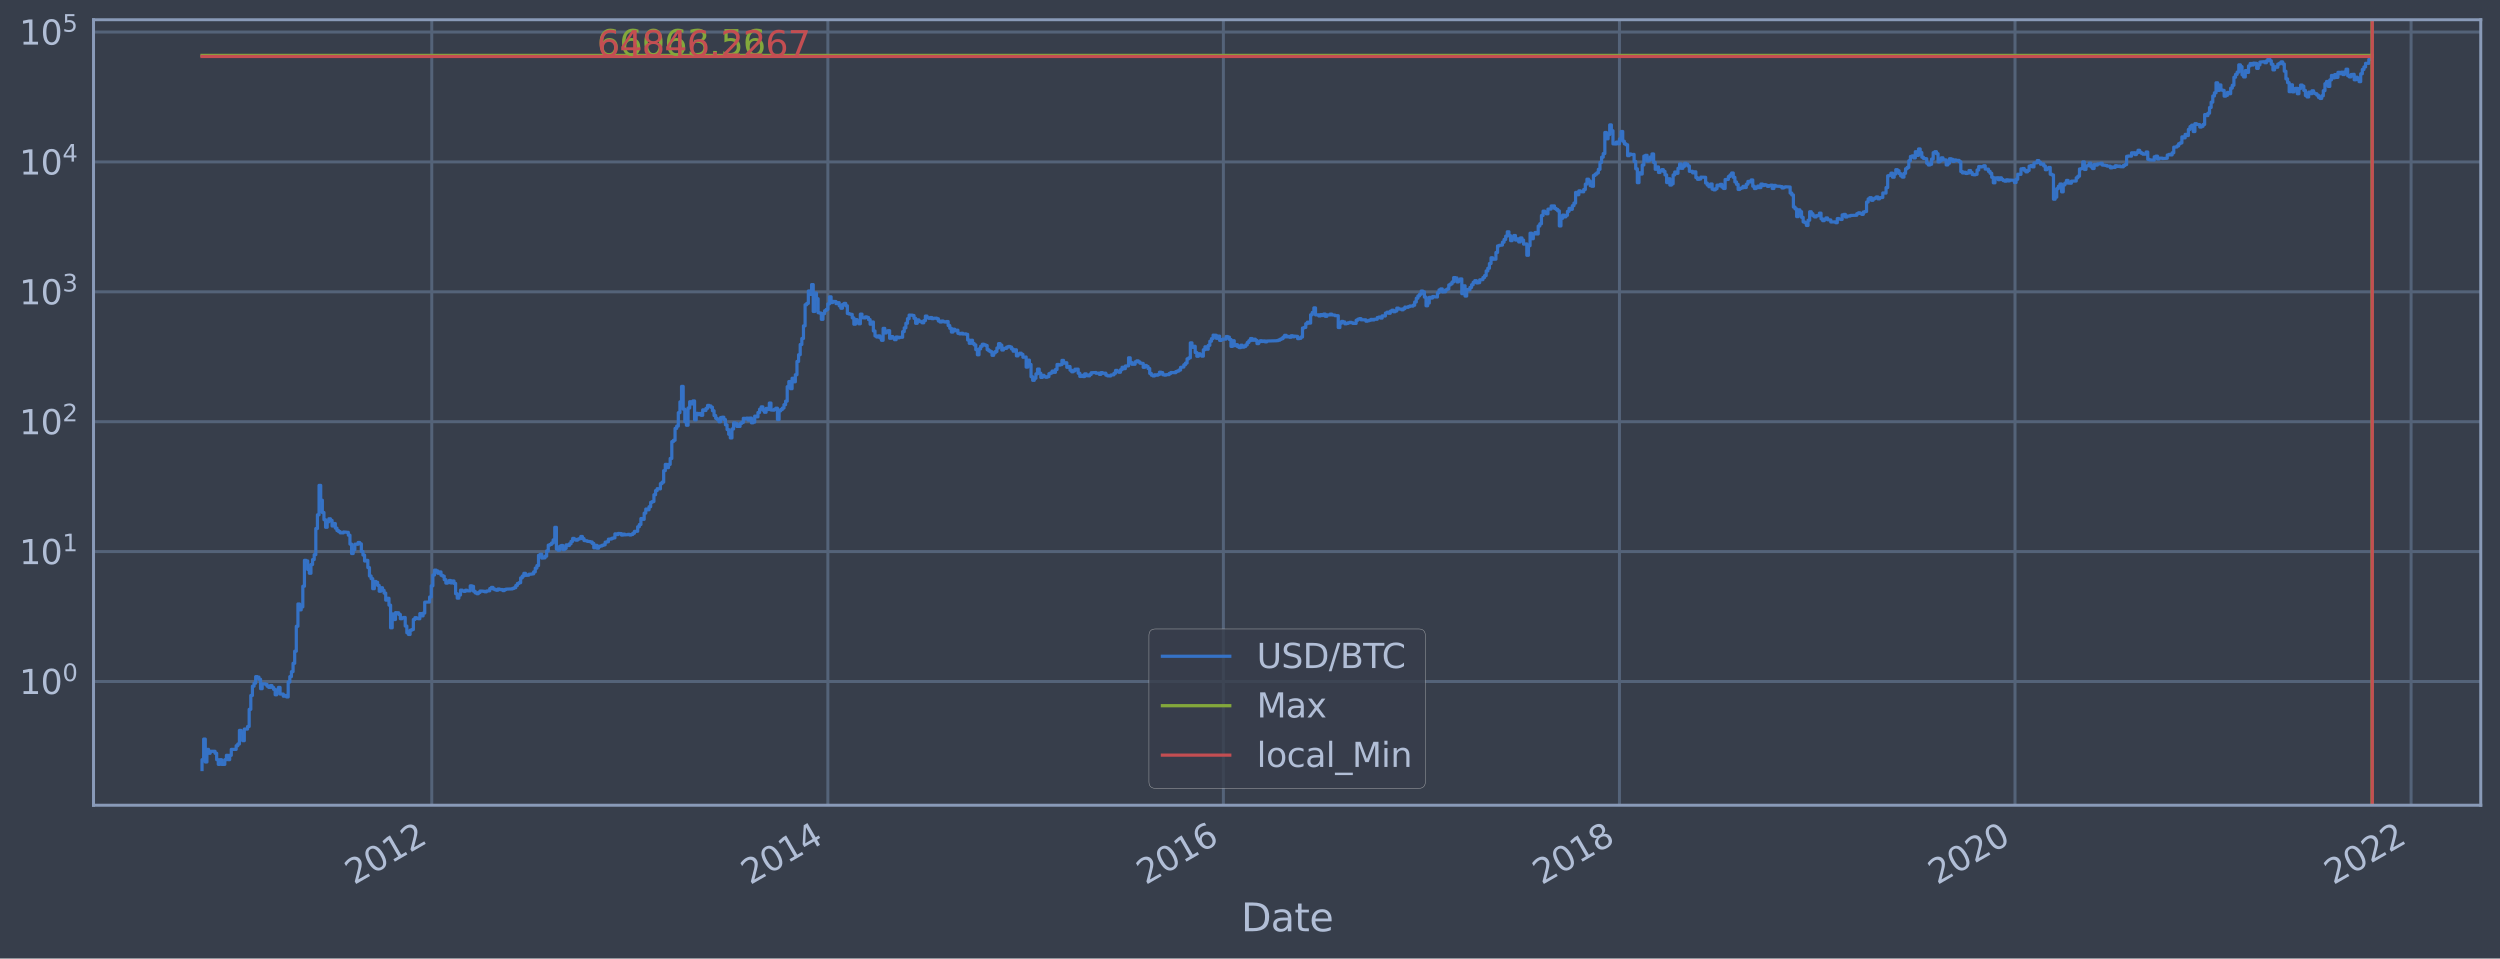 <?xml version="1.0" encoding="utf-8" standalone="no"?>
<!DOCTYPE svg PUBLIC "-//W3C//DTD SVG 1.1//EN"
  "http://www.w3.org/Graphics/SVG/1.1/DTD/svg11.dtd">
<svg height="358.47pt" version="1.1" viewBox="0 0 934.976 358.47" width="934.976pt" xmlns="http://www.w3.org/2000/svg" xmlns:xlink="http://www.w3.org/1999/xlink">
 <defs>
  <style type="text/css">*{stroke-linecap:butt;stroke-linejoin:round;}</style>
 </defs>
 <g id="figure_1">
  <g id="patch_1">
   <path d="M 0 358.47 
L 934.976 358.47 
L 934.976 0 
L 0 0 
z
" style="fill:#373e4b;"/>
  </g>
  <g id="axes_1">
   <g id="patch_2">
    <path d="M 34.976 301.14 
L 927.776 301.14 
L 927.776 7.38 
L 34.976 7.38 
z
" style="fill:#373e4b;"/>
   </g>
   <g id="matplotlib.axis_1">
    <g id="xtick_1">
     <g id="line2d_1">
      <path clip-path="url(#pabcbbf1c70)" d="M 161.477 301.14 
L 161.477 7.38 
" style="fill:none;stroke:#546379;stroke-linecap:square;stroke-width:1.12;"/>
     </g>
     <g id="line2d_2"/>
     <g id="text_1">
      <!-- 2012 -->
      <g style="fill:#b1bed6;" transform="translate(132.396 331.065)rotate(-30)scale(0.126 -0.126)">
       <defs>
        <path d="M 1228 531 
L 3431 531 
L 3431 0 
L 469 0 
L 469 531 
Q 828 903 1448 1529 
Q 2069 2156 2228 2338 
Q 2531 2678 2651 2914 
Q 2772 3150 2772 3378 
Q 2772 3750 2511 3984 
Q 2250 4219 1831 4219 
Q 1534 4219 1204 4116 
Q 875 4013 500 3803 
L 500 4441 
Q 881 4594 1212 4672 
Q 1544 4750 1819 4750 
Q 2544 4750 2975 4387 
Q 3406 4025 3406 3419 
Q 3406 3131 3298 2873 
Q 3191 2616 2906 2266 
Q 2828 2175 2409 1742 
Q 1991 1309 1228 531 
z
" id="DejaVuSans-32" transform="scale(0.016)"/>
        <path d="M 2034 4250 
Q 1547 4250 1301 3770 
Q 1056 3291 1056 2328 
Q 1056 1369 1301 889 
Q 1547 409 2034 409 
Q 2525 409 2770 889 
Q 3016 1369 3016 2328 
Q 3016 3291 2770 3770 
Q 2525 4250 2034 4250 
z
M 2034 4750 
Q 2819 4750 3233 4129 
Q 3647 3509 3647 2328 
Q 3647 1150 3233 529 
Q 2819 -91 2034 -91 
Q 1250 -91 836 529 
Q 422 1150 422 2328 
Q 422 3509 836 4129 
Q 1250 4750 2034 4750 
z
" id="DejaVuSans-30" transform="scale(0.016)"/>
        <path d="M 794 531 
L 1825 531 
L 1825 4091 
L 703 3866 
L 703 4441 
L 1819 4666 
L 2450 4666 
L 2450 531 
L 3481 531 
L 3481 0 
L 794 0 
L 794 531 
z
" id="DejaVuSans-31" transform="scale(0.016)"/>
       </defs>
       <use xlink:href="#DejaVuSans-32"/>
       <use x="63.623" xlink:href="#DejaVuSans-30"/>
       <use x="127.246" xlink:href="#DejaVuSans-31"/>
       <use x="190.869" xlink:href="#DejaVuSans-32"/>
      </g>
     </g>
    </g>
    <g id="xtick_2">
     <g id="line2d_3">
      <path clip-path="url(#pabcbbf1c70)" d="M 309.607 301.14 
L 309.607 7.38 
" style="fill:none;stroke:#546379;stroke-linecap:square;stroke-width:1.12;"/>
     </g>
     <g id="line2d_4"/>
     <g id="text_2">
      <!-- 2014 -->
      <g style="fill:#b1bed6;" transform="translate(280.526 331.065)rotate(-30)scale(0.126 -0.126)">
       <defs>
        <path d="M 2419 4116 
L 825 1625 
L 2419 1625 
L 2419 4116 
z
M 2253 4666 
L 3047 4666 
L 3047 1625 
L 3713 1625 
L 3713 1100 
L 3047 1100 
L 3047 0 
L 2419 0 
L 2419 1100 
L 313 1100 
L 313 1709 
L 2253 4666 
z
" id="DejaVuSans-34" transform="scale(0.016)"/>
       </defs>
       <use xlink:href="#DejaVuSans-32"/>
       <use x="63.623" xlink:href="#DejaVuSans-30"/>
       <use x="127.246" xlink:href="#DejaVuSans-31"/>
       <use x="190.869" xlink:href="#DejaVuSans-34"/>
      </g>
     </g>
    </g>
    <g id="xtick_3">
     <g id="line2d_5">
      <path clip-path="url(#pabcbbf1c70)" d="M 457.535 301.14 
L 457.535 7.38 
" style="fill:none;stroke:#546379;stroke-linecap:square;stroke-width:1.12;"/>
     </g>
     <g id="line2d_6"/>
     <g id="text_3">
      <!-- 2016 -->
      <g style="fill:#b1bed6;" transform="translate(428.454 331.065)rotate(-30)scale(0.126 -0.126)">
       <defs>
        <path d="M 2113 2584 
Q 1688 2584 1439 2293 
Q 1191 2003 1191 1497 
Q 1191 994 1439 701 
Q 1688 409 2113 409 
Q 2538 409 2786 701 
Q 3034 994 3034 1497 
Q 3034 2003 2786 2293 
Q 2538 2584 2113 2584 
z
M 3366 4563 
L 3366 3988 
Q 3128 4100 2886 4159 
Q 2644 4219 2406 4219 
Q 1781 4219 1451 3797 
Q 1122 3375 1075 2522 
Q 1259 2794 1537 2939 
Q 1816 3084 2150 3084 
Q 2853 3084 3261 2657 
Q 3669 2231 3669 1497 
Q 3669 778 3244 343 
Q 2819 -91 2113 -91 
Q 1303 -91 875 529 
Q 447 1150 447 2328 
Q 447 3434 972 4092 
Q 1497 4750 2381 4750 
Q 2619 4750 2861 4703 
Q 3103 4656 3366 4563 
z
" id="DejaVuSans-36" transform="scale(0.016)"/>
       </defs>
       <use xlink:href="#DejaVuSans-32"/>
       <use x="63.623" xlink:href="#DejaVuSans-30"/>
       <use x="127.246" xlink:href="#DejaVuSans-31"/>
       <use x="190.869" xlink:href="#DejaVuSans-36"/>
      </g>
     </g>
    </g>
    <g id="xtick_4">
     <g id="line2d_7">
      <path clip-path="url(#pabcbbf1c70)" d="M 605.665 301.14 
L 605.665 7.38 
" style="fill:none;stroke:#546379;stroke-linecap:square;stroke-width:1.12;"/>
     </g>
     <g id="line2d_8"/>
     <g id="text_4">
      <!-- 2018 -->
      <g style="fill:#b1bed6;" transform="translate(576.584 331.065)rotate(-30)scale(0.126 -0.126)">
       <defs>
        <path d="M 2034 2216 
Q 1584 2216 1326 1975 
Q 1069 1734 1069 1313 
Q 1069 891 1326 650 
Q 1584 409 2034 409 
Q 2484 409 2743 651 
Q 3003 894 3003 1313 
Q 3003 1734 2745 1975 
Q 2488 2216 2034 2216 
z
M 1403 2484 
Q 997 2584 770 2862 
Q 544 3141 544 3541 
Q 544 4100 942 4425 
Q 1341 4750 2034 4750 
Q 2731 4750 3128 4425 
Q 3525 4100 3525 3541 
Q 3525 3141 3298 2862 
Q 3072 2584 2669 2484 
Q 3125 2378 3379 2068 
Q 3634 1759 3634 1313 
Q 3634 634 3220 271 
Q 2806 -91 2034 -91 
Q 1263 -91 848 271 
Q 434 634 434 1313 
Q 434 1759 690 2068 
Q 947 2378 1403 2484 
z
M 1172 3481 
Q 1172 3119 1398 2916 
Q 1625 2713 2034 2713 
Q 2441 2713 2670 2916 
Q 2900 3119 2900 3481 
Q 2900 3844 2670 4047 
Q 2441 4250 2034 4250 
Q 1625 4250 1398 4047 
Q 1172 3844 1172 3481 
z
" id="DejaVuSans-38" transform="scale(0.016)"/>
       </defs>
       <use xlink:href="#DejaVuSans-32"/>
       <use x="63.623" xlink:href="#DejaVuSans-30"/>
       <use x="127.246" xlink:href="#DejaVuSans-31"/>
       <use x="190.869" xlink:href="#DejaVuSans-38"/>
      </g>
     </g>
    </g>
    <g id="xtick_5">
     <g id="line2d_9">
      <path clip-path="url(#pabcbbf1c70)" d="M 753.592 301.14 
L 753.592 7.38 
" style="fill:none;stroke:#546379;stroke-linecap:square;stroke-width:1.12;"/>
     </g>
     <g id="line2d_10"/>
     <g id="text_5">
      <!-- 2020 -->
      <g style="fill:#b1bed6;" transform="translate(724.511 331.065)rotate(-30)scale(0.126 -0.126)">
       <use xlink:href="#DejaVuSans-32"/>
       <use x="63.623" xlink:href="#DejaVuSans-30"/>
       <use x="127.246" xlink:href="#DejaVuSans-32"/>
       <use x="190.869" xlink:href="#DejaVuSans-30"/>
      </g>
     </g>
    </g>
    <g id="xtick_6">
     <g id="line2d_11">
      <path clip-path="url(#pabcbbf1c70)" d="M 901.722 301.14 
L 901.722 7.38 
" style="fill:none;stroke:#546379;stroke-linecap:square;stroke-width:1.12;"/>
     </g>
     <g id="line2d_12"/>
     <g id="text_6">
      <!-- 2022 -->
      <g style="fill:#b1bed6;" transform="translate(872.641 331.065)rotate(-30)scale(0.126 -0.126)">
       <use xlink:href="#DejaVuSans-32"/>
       <use x="63.623" xlink:href="#DejaVuSans-30"/>
       <use x="127.246" xlink:href="#DejaVuSans-32"/>
       <use x="190.869" xlink:href="#DejaVuSans-32"/>
      </g>
     </g>
    </g>
    <g id="text_7">
     <!-- Date -->
     <g style="fill:#b1bed6;" transform="translate(464.167 348.276)scale(0.144 -0.144)">
      <defs>
       <path d="M 1259 4147 
L 1259 519 
L 2022 519 
Q 2988 519 3436 956 
Q 3884 1394 3884 2338 
Q 3884 3275 3436 3711 
Q 2988 4147 2022 4147 
L 1259 4147 
z
M 628 4666 
L 1925 4666 
Q 3281 4666 3915 4102 
Q 4550 3538 4550 2338 
Q 4550 1131 3912 565 
Q 3275 0 1925 0 
L 628 0 
L 628 4666 
z
" id="DejaVuSans-44" transform="scale(0.016)"/>
       <path d="M 2194 1759 
Q 1497 1759 1228 1600 
Q 959 1441 959 1056 
Q 959 750 1161 570 
Q 1363 391 1709 391 
Q 2188 391 2477 730 
Q 2766 1069 2766 1631 
L 2766 1759 
L 2194 1759 
z
M 3341 1997 
L 3341 0 
L 2766 0 
L 2766 531 
Q 2569 213 2275 61 
Q 1981 -91 1556 -91 
Q 1019 -91 701 211 
Q 384 513 384 1019 
Q 384 1609 779 1909 
Q 1175 2209 1959 2209 
L 2766 2209 
L 2766 2266 
Q 2766 2663 2505 2880 
Q 2244 3097 1772 3097 
Q 1472 3097 1187 3025 
Q 903 2953 641 2809 
L 641 3341 
Q 956 3463 1253 3523 
Q 1550 3584 1831 3584 
Q 2591 3584 2966 3190 
Q 3341 2797 3341 1997 
z
" id="DejaVuSans-61" transform="scale(0.016)"/>
       <path d="M 1172 4494 
L 1172 3500 
L 2356 3500 
L 2356 3053 
L 1172 3053 
L 1172 1153 
Q 1172 725 1289 603 
Q 1406 481 1766 481 
L 2356 481 
L 2356 0 
L 1766 0 
Q 1100 0 847 248 
Q 594 497 594 1153 
L 594 3053 
L 172 3053 
L 172 3500 
L 594 3500 
L 594 4494 
L 1172 4494 
z
" id="DejaVuSans-74" transform="scale(0.016)"/>
       <path d="M 3597 1894 
L 3597 1613 
L 953 1613 
Q 991 1019 1311 708 
Q 1631 397 2203 397 
Q 2534 397 2845 478 
Q 3156 559 3463 722 
L 3463 178 
Q 3153 47 2828 -22 
Q 2503 -91 2169 -91 
Q 1331 -91 842 396 
Q 353 884 353 1716 
Q 353 2575 817 3079 
Q 1281 3584 2069 3584 
Q 2775 3584 3186 3129 
Q 3597 2675 3597 1894 
z
M 3022 2063 
Q 3016 2534 2758 2815 
Q 2500 3097 2075 3097 
Q 1594 3097 1305 2825 
Q 1016 2553 972 2059 
L 3022 2063 
z
" id="DejaVuSans-65" transform="scale(0.016)"/>
      </defs>
      <use xlink:href="#DejaVuSans-44"/>
      <use x="77.002" xlink:href="#DejaVuSans-61"/>
      <use x="138.281" xlink:href="#DejaVuSans-74"/>
      <use x="177.49" xlink:href="#DejaVuSans-65"/>
     </g>
    </g>
   </g>
   <g id="matplotlib.axis_2">
    <g id="ytick_1">
     <g id="line2d_13">
      <path clip-path="url(#pabcbbf1c70)" d="M 34.976 254.864 
L 927.776 254.864 
" style="fill:none;stroke:#546379;stroke-linecap:square;stroke-width:1.12;"/>
     </g>
     <g id="line2d_14"/>
     <g id="text_8">
      <!-- $\mathdefault{10^{0}}$ -->
      <g style="fill:#b1bed6;" transform="translate(7.2 259.651)scale(0.126 -0.126)">
       <use transform="translate(0 0.766)" xlink:href="#DejaVuSans-31"/>
       <use transform="translate(63.623 0.766)" xlink:href="#DejaVuSans-30"/>
       <use transform="translate(128.203 39.047)scale(0.7)" xlink:href="#DejaVuSans-30"/>
      </g>
     </g>
    </g>
    <g id="ytick_2">
     <g id="line2d_15">
      <path clip-path="url(#pabcbbf1c70)" d="M 34.976 206.288 
L 927.776 206.288 
" style="fill:none;stroke:#546379;stroke-linecap:square;stroke-width:1.12;"/>
     </g>
     <g id="line2d_16"/>
     <g id="text_9">
      <!-- $\mathdefault{10^{1}}$ -->
      <g style="fill:#b1bed6;" transform="translate(7.2 211.075)scale(0.126 -0.126)">
       <use transform="translate(0 0.684)" xlink:href="#DejaVuSans-31"/>
       <use transform="translate(63.623 0.684)" xlink:href="#DejaVuSans-30"/>
       <use transform="translate(128.203 38.966)scale(0.7)" xlink:href="#DejaVuSans-31"/>
      </g>
     </g>
    </g>
    <g id="ytick_3">
     <g id="line2d_17">
      <path clip-path="url(#pabcbbf1c70)" d="M 34.976 157.713 
L 927.776 157.713 
" style="fill:none;stroke:#546379;stroke-linecap:square;stroke-width:1.12;"/>
     </g>
     <g id="line2d_18"/>
     <g id="text_10">
      <!-- $\mathdefault{10^{2}}$ -->
      <g style="fill:#b1bed6;" transform="translate(7.2 162.5)scale(0.126 -0.126)">
       <use transform="translate(0 0.766)" xlink:href="#DejaVuSans-31"/>
       <use transform="translate(63.623 0.766)" xlink:href="#DejaVuSans-30"/>
       <use transform="translate(128.203 39.047)scale(0.7)" xlink:href="#DejaVuSans-32"/>
      </g>
     </g>
    </g>
    <g id="ytick_4">
     <g id="line2d_19">
      <path clip-path="url(#pabcbbf1c70)" d="M 34.976 109.138 
L 927.776 109.138 
" style="fill:none;stroke:#546379;stroke-linecap:square;stroke-width:1.12;"/>
     </g>
     <g id="line2d_20"/>
     <g id="text_11">
      <!-- $\mathdefault{10^{3}}$ -->
      <g style="fill:#b1bed6;" transform="translate(7.2 113.925)scale(0.126 -0.126)">
       <defs>
        <path d="M 2597 2516 
Q 3050 2419 3304 2112 
Q 3559 1806 3559 1356 
Q 3559 666 3084 287 
Q 2609 -91 1734 -91 
Q 1441 -91 1130 -33 
Q 819 25 488 141 
L 488 750 
Q 750 597 1062 519 
Q 1375 441 1716 441 
Q 2309 441 2620 675 
Q 2931 909 2931 1356 
Q 2931 1769 2642 2001 
Q 2353 2234 1838 2234 
L 1294 2234 
L 1294 2753 
L 1863 2753 
Q 2328 2753 2575 2939 
Q 2822 3125 2822 3475 
Q 2822 3834 2567 4026 
Q 2313 4219 1838 4219 
Q 1578 4219 1281 4162 
Q 984 4106 628 3988 
L 628 4550 
Q 988 4650 1302 4700 
Q 1616 4750 1894 4750 
Q 2613 4750 3031 4423 
Q 3450 4097 3450 3541 
Q 3450 3153 3228 2886 
Q 3006 2619 2597 2516 
z
" id="DejaVuSans-33" transform="scale(0.016)"/>
       </defs>
       <use transform="translate(0 0.766)" xlink:href="#DejaVuSans-31"/>
       <use transform="translate(63.623 0.766)" xlink:href="#DejaVuSans-30"/>
       <use transform="translate(128.203 39.047)scale(0.7)" xlink:href="#DejaVuSans-33"/>
      </g>
     </g>
    </g>
    <g id="ytick_5">
     <g id="line2d_21">
      <path clip-path="url(#pabcbbf1c70)" d="M 34.976 60.562 
L 927.776 60.562 
" style="fill:none;stroke:#546379;stroke-linecap:square;stroke-width:1.12;"/>
     </g>
     <g id="line2d_22"/>
     <g id="text_12">
      <!-- $\mathdefault{10^{4}}$ -->
      <g style="fill:#b1bed6;" transform="translate(7.2 65.349)scale(0.126 -0.126)">
       <use transform="translate(0 0.684)" xlink:href="#DejaVuSans-31"/>
       <use transform="translate(63.623 0.684)" xlink:href="#DejaVuSans-30"/>
       <use transform="translate(128.203 38.966)scale(0.7)" xlink:href="#DejaVuSans-34"/>
      </g>
     </g>
    </g>
    <g id="ytick_6">
     <g id="line2d_23">
      <path clip-path="url(#pabcbbf1c70)" d="M 34.976 11.987 
L 927.776 11.987 
" style="fill:none;stroke:#546379;stroke-linecap:square;stroke-width:1.12;"/>
     </g>
     <g id="line2d_24"/>
     <g id="text_13">
      <!-- $\mathdefault{10^{5}}$ -->
      <g style="fill:#b1bed6;" transform="translate(7.2 16.774)scale(0.126 -0.126)">
       <defs>
        <path d="M 691 4666 
L 3169 4666 
L 3169 4134 
L 1269 4134 
L 1269 2991 
Q 1406 3038 1543 3061 
Q 1681 3084 1819 3084 
Q 2600 3084 3056 2656 
Q 3513 2228 3513 1497 
Q 3513 744 3044 326 
Q 2575 -91 1722 -91 
Q 1428 -91 1123 -41 
Q 819 9 494 109 
L 494 744 
Q 775 591 1075 516 
Q 1375 441 1709 441 
Q 2250 441 2565 725 
Q 2881 1009 2881 1497 
Q 2881 1984 2565 2268 
Q 2250 2553 1709 2553 
Q 1456 2553 1204 2497 
Q 953 2441 691 2322 
L 691 4666 
z
" id="DejaVuSans-35" transform="scale(0.016)"/>
       </defs>
       <use transform="translate(0 0.684)" xlink:href="#DejaVuSans-31"/>
       <use transform="translate(63.623 0.684)" xlink:href="#DejaVuSans-30"/>
       <use transform="translate(128.203 38.966)scale(0.7)" xlink:href="#DejaVuSans-35"/>
      </g>
     </g>
    </g>
    <g id="ytick_7">
     <g id="line2d_25"/>
    </g>
    <g id="ytick_8">
     <g id="line2d_26"/>
    </g>
    <g id="ytick_9">
     <g id="line2d_27"/>
    </g>
    <g id="ytick_10">
     <g id="line2d_28"/>
    </g>
    <g id="ytick_11">
     <g id="line2d_29"/>
    </g>
    <g id="ytick_12">
     <g id="line2d_30"/>
    </g>
    <g id="ytick_13">
     <g id="line2d_31"/>
    </g>
    <g id="ytick_14">
     <g id="line2d_32"/>
    </g>
    <g id="ytick_15">
     <g id="line2d_33"/>
    </g>
    <g id="ytick_16">
     <g id="line2d_34"/>
    </g>
    <g id="ytick_17">
     <g id="line2d_35"/>
    </g>
    <g id="ytick_18">
     <g id="line2d_36"/>
    </g>
    <g id="ytick_19">
     <g id="line2d_37"/>
    </g>
    <g id="ytick_20">
     <g id="line2d_38"/>
    </g>
    <g id="ytick_21">
     <g id="line2d_39"/>
    </g>
    <g id="ytick_22">
     <g id="line2d_40"/>
    </g>
    <g id="ytick_23">
     <g id="line2d_41"/>
    </g>
    <g id="ytick_24">
     <g id="line2d_42"/>
    </g>
    <g id="ytick_25">
     <g id="line2d_43"/>
    </g>
    <g id="ytick_26">
     <g id="line2d_44"/>
    </g>
    <g id="ytick_27">
     <g id="line2d_45"/>
    </g>
    <g id="ytick_28">
     <g id="line2d_46"/>
    </g>
    <g id="ytick_29">
     <g id="line2d_47"/>
    </g>
    <g id="ytick_30">
     <g id="line2d_48"/>
    </g>
    <g id="ytick_31">
     <g id="line2d_49"/>
    </g>
    <g id="ytick_32">
     <g id="line2d_50"/>
    </g>
    <g id="ytick_33">
     <g id="line2d_51"/>
    </g>
    <g id="ytick_34">
     <g id="line2d_52"/>
    </g>
    <g id="ytick_35">
     <g id="line2d_53"/>
    </g>
    <g id="ytick_36">
     <g id="line2d_54"/>
    </g>
    <g id="ytick_37">
     <g id="line2d_55"/>
    </g>
    <g id="ytick_38">
     <g id="line2d_56"/>
    </g>
    <g id="ytick_39">
     <g id="line2d_57"/>
    </g>
    <g id="ytick_40">
     <g id="line2d_58"/>
    </g>
    <g id="ytick_41">
     <g id="line2d_59"/>
    </g>
    <g id="ytick_42">
     <g id="line2d_60"/>
    </g>
    <g id="ytick_43">
     <g id="line2d_61"/>
    </g>
    <g id="ytick_44">
     <g id="line2d_62"/>
    </g>
    <g id="ytick_45">
     <g id="line2d_63"/>
    </g>
    <g id="ytick_46">
     <g id="line2d_64"/>
    </g>
    <g id="ytick_47">
     <g id="line2d_65"/>
    </g>
    <g id="ytick_48">
     <g id="line2d_66"/>
    </g>
    <g id="ytick_49">
     <g id="line2d_67"/>
    </g>
    <g id="ytick_50">
     <g id="line2d_68"/>
    </g>
    <g id="ytick_51">
     <g id="line2d_69"/>
    </g>
    <g id="ytick_52">
     <g id="line2d_70"/>
    </g>
    <g id="ytick_53">
     <g id="line2d_71"/>
    </g>
    <g id="ytick_54">
     <g id="line2d_72"/>
    </g>
   </g>
   <g id="line2d_73">
    <path clip-path="url(#pabcbbf1c70)" d="M 75.558 287.787 
L 75.558 284.109 
L 76.166 284.109 
L 76.166 276.416 
L 76.774 276.416 
L 76.774 284.97 
L 77.382 284.97 
L 77.382 280.263 
L 77.99 280.263 
L 77.99 281.718 
L 78.597 281.718 
L 78.597 280.978 
L 80.421 280.978 
L 80.421 281.718 
L 81.029 281.718 
L 81.029 284.109 
L 81.637 284.109 
L 81.637 285.868 
L 82.245 285.868 
L 82.245 284.109 
L 82.853 284.109 
L 82.853 285.868 
L 84.069 285.868 
L 84.069 284.109 
L 84.677 284.109 
L 84.677 282.485 
L 85.285 282.485 
L 85.285 284.109 
L 85.892 284.109 
L 85.892 282.485 
L 86.5 282.485 
L 86.5 280.263 
L 88.324 280.263 
L 88.324 278.901 
L 88.932 278.901 
L 88.932 278.252 
L 89.54 278.252 
L 89.54 273.164 
L 90.148 273.164 
L 90.148 274.194 
L 90.756 274.194 
L 90.756 277.011 
L 91.364 277.011 
L 91.364 272.668 
L 92.58 272.668 
L 92.58 271.709 
L 93.188 271.709 
L 93.188 265.291 
L 93.795 265.291 
L 93.795 260.105 
L 94.403 260.105 
L 94.403 256.623 
L 95.011 256.623 
L 95.011 255.506 
L 95.619 255.506 
L 95.619 253.046 
L 96.227 253.046 
L 96.227 253.24 
L 96.835 253.24 
L 96.835 254.036 
L 97.443 254.036 
L 97.443 257.56 
L 98.051 257.56 
L 98.051 255.725 
L 99.267 255.725 
L 99.267 255.946 
L 99.875 255.946 
L 99.875 256.623 
L 100.483 256.623 
L 100.483 257.086 
L 101.09 257.086 
L 101.09 256.395 
L 101.698 256.395 
L 101.698 257.086 
L 102.306 257.086 
L 102.306 257.801 
L 102.914 257.801 
L 102.914 259.836 
L 103.522 259.836 
L 103.522 258.045 
L 104.13 258.045 
L 104.13 257.086 
L 104.738 257.086 
L 104.738 259.571 
L 105.954 259.571 
L 105.954 260.377 
L 106.562 260.377 
L 106.562 260.105 
L 107.17 260.105 
L 107.17 260.653 
L 107.778 260.653 
L 107.778 255.076 
L 108.386 255.076 
L 108.386 253.046 
L 108.993 253.046 
L 108.993 251.194 
L 109.601 251.194 
L 109.601 248.069 
L 110.209 248.069 
L 110.209 243.546 
L 110.817 243.546 
L 110.817 234.225 
L 111.425 234.225 
L 111.425 225.884 
L 112.033 225.884 
L 112.033 228.077 
L 112.641 228.077 
L 112.641 226.98 
L 113.249 226.98 
L 113.249 219.248 
L 113.857 219.248 
L 113.857 209.568 
L 114.465 209.568 
L 114.465 209.791 
L 115.073 209.791 
L 115.073 212.985 
L 115.681 212.985 
L 115.681 214.393 
L 116.289 214.393 
L 116.289 211.128 
L 116.896 211.128 
L 116.896 209.275 
L 117.504 209.275 
L 117.504 207.437 
L 118.112 207.437 
L 118.112 197.664 
L 118.72 197.664 
L 118.72 192.538 
L 119.328 192.538 
L 119.328 181.527 
L 119.936 181.527 
L 119.936 187.068 
L 120.544 187.068 
L 120.544 191.676 
L 121.152 191.676 
L 121.152 194.362 
L 121.76 194.362 
L 121.76 197.193 
L 122.368 197.193 
L 122.368 195.156 
L 122.976 195.156 
L 122.976 194.018 
L 123.584 194.018 
L 123.584 194.628 
L 124.191 194.628 
L 124.191 196.719 
L 124.799 196.719 
L 124.799 195.801 
L 125.407 195.801 
L 125.407 197.511 
L 126.015 197.511 
L 126.015 198.421 
L 126.623 198.421 
L 126.623 198.817 
L 127.231 198.817 
L 127.231 199.296 
L 128.447 199.281 
L 128.447 198.95 
L 129.663 199.04 
L 129.663 199.1 
L 130.271 199.1 
L 130.271 200.161 
L 130.879 200.161 
L 130.879 203.487 
L 131.487 203.487 
L 131.487 207.018 
L 132.094 207.018 
L 132.094 205.563 
L 132.702 205.563 
L 132.702 203.524 
L 133.918 203.543 
L 133.918 202.886 
L 134.526 202.886 
L 134.526 203.395 
L 135.134 203.395 
L 135.134 206.267 
L 135.742 206.267 
L 135.742 207.594 
L 136.35 207.594 
L 136.35 209.816 
L 136.958 209.816 
L 136.958 209.568 
L 137.566 209.568 
L 137.566 212.273 
L 138.174 212.273 
L 138.174 215.409 
L 138.782 215.409 
L 138.782 216.407 
L 139.39 216.407 
L 139.39 220.165 
L 139.997 220.165 
L 139.997 217.455 
L 140.605 217.455 
L 140.605 217.78 
L 141.213 217.78 
L 141.213 218.939 
L 141.821 218.939 
L 141.821 221.123 
L 142.429 221.123 
L 142.429 219.801 
L 143.037 219.801 
L 143.037 220.785 
L 143.645 220.785 
L 143.645 221.816 
L 144.253 221.816 
L 144.253 224.439 
L 144.861 224.439 
L 144.861 223.752 
L 145.469 223.752 
L 145.469 226.315 
L 146.077 226.315 
L 146.077 234.787 
L 146.685 234.787 
L 146.685 229.613 
L 147.292 229.613 
L 147.292 231.687 
L 147.9 231.687 
L 147.9 229.109 
L 149.116 229.171 
L 149.116 229.805 
L 149.724 229.805 
L 149.724 231.408 
L 150.332 231.408 
L 150.332 231.064 
L 150.94 231.064 
L 150.94 230.928 
L 151.548 230.928 
L 151.548 234.146 
L 152.156 234.146 
L 152.156 236.66 
L 152.764 236.66 
L 152.764 237.293 
L 153.372 237.293 
L 153.372 235.703 
L 153.98 235.703 
L 153.98 235.449 
L 154.588 235.449 
L 154.588 231.687 
L 155.195 231.687 
L 155.195 230.996 
L 155.803 230.996 
L 155.803 231.269 
L 156.411 231.269 
L 156.411 231.408 
L 157.019 231.408 
L 157.019 229.486 
L 157.627 229.486 
L 157.627 230.326 
L 158.235 230.326 
L 158.235 229.296 
L 158.843 229.296 
L 158.843 225.201 
L 160.667 225.149 
L 160.667 223.275 
L 161.275 223.275 
L 161.275 219.093 
L 161.883 219.093 
L 161.883 215.054 
L 162.49 215.054 
L 162.49 213.218 
L 163.098 213.218 
L 163.098 213.513 
L 163.706 213.513 
L 163.706 214.393 
L 164.314 214.393 
L 164.314 213.903 
L 164.922 213.903 
L 164.922 215.15 
L 165.53 215.15 
L 165.53 215.474 
L 166.138 215.474 
L 166.138 216.785 
L 166.746 216.785 
L 166.746 218.073 
L 167.354 218.073 
L 167.354 217.889 
L 167.962 217.889 
L 167.962 217.1 
L 168.57 217.1 
L 168.57 217.999 
L 169.178 217.999 
L 169.178 217.277 
L 169.786 217.277 
L 169.786 218.184 
L 170.393 218.184 
L 170.393 222.037 
L 171.001 222.037 
L 171.001 223.704 
L 171.609 223.704 
L 171.609 222.533 
L 172.217 222.533 
L 172.217 220.701 
L 172.825 220.701 
L 172.825 220.995 
L 173.433 220.995 
L 173.433 221.166 
L 174.041 221.166 
L 174.041 220.743 
L 174.649 220.743 
L 174.649 220.953 
L 175.865 220.995 
L 175.865 219.093 
L 176.473 219.093 
L 176.473 219.287 
L 177.081 219.287 
L 177.081 221.123 
L 177.689 221.123 
L 177.689 221.728 
L 178.296 221.728 
L 178.296 222.037 
L 178.904 222.037 
L 178.904 221.553 
L 179.512 221.553 
L 179.512 221.038 
L 180.728 221.08 
L 180.728 221.166 
L 181.336 221.166 
L 181.336 221.337 
L 181.944 221.337 
L 181.944 221.038 
L 183.16 220.953 
L 183.16 220.124 
L 183.768 220.124 
L 183.768 219.682 
L 184.376 219.682 
L 184.376 220.246 
L 184.984 220.246 
L 184.984 220.535 
L 185.591 220.535 
L 185.591 220.743 
L 186.199 220.743 
L 186.199 220.287 
L 186.807 220.287 
L 186.807 220.493 
L 188.023 220.493 
L 188.023 220.869 
L 188.631 220.869 
L 188.631 220.493 
L 189.239 220.493 
L 189.239 220.328 
L 191.671 220.246 
L 191.671 220.043 
L 192.279 220.043 
L 192.279 219.801 
L 192.887 219.801 
L 192.887 218.977 
L 193.494 218.977 
L 193.494 218.221 
L 194.102 218.221 
L 194.102 217.926 
L 194.71 217.926 
L 194.71 216.136 
L 195.318 216.136 
L 195.318 215.441 
L 195.926 215.441 
L 195.926 214.424 
L 196.534 214.424 
L 196.534 215.182 
L 197.75 215.118 
L 197.75 214.768 
L 198.966 214.705 
L 198.966 214.611 
L 199.574 214.611 
L 199.574 213.873 
L 200.182 213.873 
L 200.182 212.47 
L 200.79 212.47 
L 200.79 211.53 
L 201.397 211.53 
L 201.397 207.661 
L 202.005 207.661 
L 202.005 207.304 
L 202.613 207.304 
L 202.613 208.723 
L 203.829 208.628 
L 203.829 208.001 
L 204.437 208.001 
L 204.437 206.037 
L 205.045 206.037 
L 205.045 203.879 
L 205.653 203.879 
L 205.653 203.617 
L 206.261 203.617 
L 206.261 203.085 
L 206.869 203.085 
L 206.869 201.921 
L 207.477 201.921 
L 207.477 197.221 
L 208.085 197.221 
L 208.085 205.36 
L 208.692 205.36 
L 208.692 205.767 
L 209.3 205.767 
L 209.3 204.297 
L 209.908 204.297 
L 209.908 204.011 
L 210.516 204.011 
L 210.516 205.542 
L 211.124 205.542 
L 211.124 205.079 
L 211.732 205.079 
L 211.732 203.766 
L 212.34 203.766 
L 212.34 204.011 
L 212.948 204.011 
L 212.948 203.377 
L 213.556 203.377 
L 213.556 202.477 
L 214.164 202.477 
L 214.164 201.363 
L 214.772 201.363 
L 214.772 201.75 
L 215.38 201.75 
L 215.38 202.024 
L 215.988 202.024 
L 215.988 201.648 
L 216.595 201.648 
L 216.595 201.446 
L 217.203 201.446 
L 217.203 200.64 
L 217.811 200.64 
L 217.811 201.446 
L 218.419 201.446 
L 218.419 202.163 
L 219.635 202.267 
L 219.635 202.46 
L 220.851 202.548 
L 220.851 202.69 
L 221.459 202.69 
L 221.459 203.23 
L 222.067 203.23 
L 222.067 204.881 
L 222.675 204.881 
L 222.675 203.954 
L 223.283 203.954 
L 223.283 205.019 
L 223.891 205.019 
L 223.891 204.335 
L 224.498 204.335 
L 224.498 204.201 
L 225.106 204.201 
L 225.106 203.954 
L 225.714 203.954 
L 225.714 203.747 
L 226.322 203.747 
L 226.322 202.761 
L 226.93 202.761 
L 226.93 202.619 
L 227.538 202.619 
L 227.538 201.648 
L 228.754 201.581 
L 228.754 201.312 
L 229.362 201.312 
L 229.362 201.163 
L 229.97 201.163 
L 229.97 199.662 
L 230.578 199.662 
L 230.578 199.91 
L 231.186 199.91 
L 231.186 199.494 
L 232.401 199.57 
L 232.401 200.114 
L 233.009 200.114 
L 233.009 199.755 
L 233.617 199.755 
L 233.617 200.036 
L 234.833 199.942 
L 234.833 199.848 
L 235.441 199.848 
L 235.441 200.083 
L 236.049 200.083 
L 236.049 199.895 
L 236.657 199.895 
L 236.657 199.433 
L 237.265 199.433 
L 237.265 198.728 
L 238.481 198.684 
L 238.481 197.002 
L 239.089 197.002 
L 239.089 196.176 
L 239.696 196.176 
L 239.696 193.923 
L 240.304 193.923 
L 240.304 194.231 
L 240.912 194.231 
L 240.912 191.899 
L 241.52 191.899 
L 241.52 190.387 
L 242.128 190.387 
L 242.128 190.646 
L 242.736 190.646 
L 242.736 189.512 
L 243.344 189.512 
L 243.344 187.846 
L 243.952 187.846 
L 243.952 187.557 
L 244.56 187.557 
L 244.56 185.032 
L 245.168 185.032 
L 245.168 183.481 
L 245.776 183.481 
L 245.776 182.749 
L 246.991 182.833 
L 246.991 180.872 
L 247.599 180.872 
L 247.599 180.317 
L 248.207 180.317 
L 248.207 176.014 
L 248.815 176.014 
L 248.815 173.672 
L 249.423 173.672 
L 249.423 174.879 
L 250.031 174.879 
L 250.031 173.686 
L 250.639 173.686 
L 250.639 171.46 
L 251.247 171.46 
L 251.247 165.162 
L 251.855 165.162 
L 251.855 164.664 
L 252.463 164.664 
L 252.463 160.219 
L 253.071 160.219 
L 253.071 159.358 
L 253.679 159.358 
L 253.679 154.34 
L 254.287 154.34 
L 254.287 150.301 
L 254.894 150.301 
L 254.894 144.513 
L 255.502 144.513 
L 255.502 153.022 
L 256.11 153.022 
L 256.11 157.713 
L 256.718 157.713 
L 256.718 159.041 
L 257.326 159.041 
L 257.326 152.588 
L 257.934 152.588 
L 257.934 150.241 
L 258.542 150.241 
L 258.542 151.072 
L 259.15 151.072 
L 259.15 149.941 
L 259.758 149.941 
L 259.758 157.028 
L 260.366 157.028 
L 260.366 154.586 
L 260.974 154.586 
L 260.974 155.069 
L 261.582 155.069 
L 261.582 154.64 
L 262.19 154.64 
L 262.19 155.322 
L 262.797 155.322 
L 262.797 153.291 
L 263.405 153.291 
L 263.405 153.515 
L 264.013 153.515 
L 264.013 152.721 
L 264.621 152.721 
L 264.621 151.618 
L 265.229 151.618 
L 265.229 151.808 
L 265.837 151.808 
L 265.837 152.292 
L 266.445 152.292 
L 266.445 153.619 
L 267.053 153.619 
L 267.053 155.417 
L 267.661 155.417 
L 267.661 156.464 
L 268.269 156.464 
L 268.269 156.906 
L 268.877 156.906 
L 268.877 157.734 
L 269.485 157.734 
L 269.485 156.152 
L 270.092 156.152 
L 270.092 156.021 
L 270.7 156.021 
L 270.7 156.908 
L 271.308 156.908 
L 271.308 158.873 
L 271.916 158.873 
L 271.916 160.651 
L 272.524 160.651 
L 272.524 162.41 
L 273.132 162.41 
L 273.132 163.782 
L 273.74 163.782 
L 273.74 160.434 
L 274.348 160.434 
L 274.348 158.139 
L 274.956 158.139 
L 274.956 158.345 
L 275.564 158.345 
L 275.564 159.472 
L 276.78 159.474 
L 276.78 158.356 
L 277.388 158.356 
L 277.388 157.989 
L 277.995 157.989 
L 277.995 156.444 
L 278.603 156.444 
L 278.603 156.694 
L 279.211 156.694 
L 279.211 156.373 
L 279.819 156.373 
L 279.819 157.13 
L 280.427 157.13 
L 280.427 156.357 
L 281.035 156.357 
L 281.035 158.122 
L 281.643 158.122 
L 281.643 157.861 
L 282.251 157.861 
L 282.251 155.62 
L 282.859 155.62 
L 282.859 155.887 
L 283.467 155.887 
L 283.467 154.271 
L 284.075 154.271 
L 284.075 153.033 
L 284.683 153.033 
L 284.683 152.164 
L 285.291 152.164 
L 285.291 153.409 
L 285.898 153.409 
L 285.898 154.189 
L 286.506 154.189 
L 286.506 152.747 
L 287.114 152.747 
L 287.114 153.166 
L 287.722 153.166 
L 287.722 150.743 
L 288.33 150.743 
L 288.33 153.339 
L 289.546 153.406 
L 289.546 153.065 
L 290.154 153.065 
L 290.154 152.669 
L 290.762 152.669 
L 290.762 156.916 
L 291.37 156.916 
L 291.37 153.657 
L 291.978 153.657 
L 291.978 153.155 
L 292.586 153.155 
L 292.586 152.603 
L 293.193 152.603 
L 293.193 151.355 
L 293.801 151.355 
L 293.801 150.029 
L 294.409 150.029 
L 294.409 144.608 
L 295.017 144.608 
L 295.017 142.704 
L 295.625 142.704 
L 295.625 145.365 
L 296.233 145.365 
L 296.233 141.467 
L 296.841 141.467 
L 296.841 142.776 
L 297.449 142.776 
L 297.449 140.146 
L 298.057 140.146 
L 298.057 135.178 
L 298.665 135.178 
L 298.665 132.654 
L 299.273 132.654 
L 299.273 128.84 
L 299.881 128.84 
L 299.881 126.59 
L 300.489 126.59 
L 300.489 121.865 
L 301.096 121.865 
L 301.096 113.977 
L 301.704 113.977 
L 301.704 113.465 
L 302.312 113.465 
L 302.312 108.842 
L 302.92 108.842 
L 302.92 110.109 
L 303.528 110.109 
L 303.528 106.431 
L 304.136 106.431 
L 304.136 116.485 
L 304.744 116.485 
L 304.744 109.591 
L 305.352 109.591 
L 305.352 111.715 
L 305.96 111.715 
L 305.96 116.966 
L 306.568 116.966 
L 306.568 117.11 
L 307.176 117.11 
L 307.176 119.424 
L 307.784 119.424 
L 307.784 117.304 
L 308.391 117.304 
L 308.391 116.215 
L 308.999 116.215 
L 308.999 115.719 
L 309.607 115.719 
L 309.607 113.651 
L 310.215 113.651 
L 310.215 110.996 
L 310.823 110.996 
L 310.823 113.163 
L 311.431 113.163 
L 311.431 112.715 
L 312.647 112.77 
L 312.647 113.552 
L 313.255 113.552 
L 313.255 113.202 
L 313.863 113.202 
L 313.863 114.379 
L 314.471 114.379 
L 314.471 115.275 
L 315.079 115.275 
L 315.079 113.845 
L 315.687 113.845 
L 315.687 113.47 
L 316.294 113.47 
L 316.294 114.352 
L 316.902 114.352 
L 316.902 117.249 
L 317.51 117.249 
L 317.51 117.426 
L 318.118 117.426 
L 318.118 117.577 
L 318.726 117.577 
L 318.726 118.886 
L 319.334 118.886 
L 319.334 121.257 
L 319.942 121.257 
L 319.942 119.529 
L 320.55 119.529 
L 320.55 120.441 
L 321.158 120.441 
L 321.158 121.09 
L 321.766 121.09 
L 321.766 117.483 
L 322.374 117.483 
L 322.374 118.818 
L 323.59 118.907 
L 323.59 118.519 
L 324.197 118.519 
L 324.197 118.718 
L 324.805 118.718 
L 324.805 119.524 
L 325.413 119.524 
L 325.413 121.256 
L 326.021 121.256 
L 326.021 120.42 
L 326.629 120.42 
L 326.629 123.777 
L 327.237 123.777 
L 327.237 125.635 
L 327.845 125.635 
L 327.845 126.043 
L 328.453 126.043 
L 328.453 125.611 
L 329.061 125.611 
L 329.061 126.365 
L 329.669 126.365 
L 329.669 127.27 
L 330.277 127.27 
L 330.277 122.811 
L 330.885 122.811 
L 330.885 124.529 
L 331.492 124.529 
L 331.492 123.829 
L 332.1 123.829 
L 332.1 123.67 
L 332.708 123.67 
L 332.708 126.515 
L 333.316 126.515 
L 333.316 125.888 
L 333.924 125.888 
L 333.924 126.457 
L 334.532 126.457 
L 334.532 127.04 
L 335.14 127.04 
L 335.14 126.03 
L 335.748 126.03 
L 335.748 126.34 
L 336.356 126.34 
L 336.356 126.146 
L 337.572 126.129 
L 337.572 124.016 
L 338.18 124.016 
L 338.18 122.614 
L 338.788 122.614 
L 338.788 120.896 
L 339.395 120.896 
L 339.395 119.178 
L 340.003 119.178 
L 340.003 117.84 
L 341.219 117.856 
L 341.219 117.996 
L 341.827 117.996 
L 341.827 119.054 
L 342.435 119.054 
L 342.435 120.912 
L 343.043 120.912 
L 343.043 119.635 
L 343.651 119.635 
L 343.651 120.145 
L 344.259 120.145 
L 344.259 120.331 
L 344.867 120.331 
L 344.867 120.726 
L 345.475 120.726 
L 345.475 119.914 
L 346.083 119.914 
L 346.083 118.21 
L 346.691 118.21 
L 346.691 118.851 
L 347.298 118.851 
L 347.298 119.054 
L 347.906 119.054 
L 347.906 118.751 
L 348.514 118.751 
L 348.514 119.181 
L 349.122 119.181 
L 349.122 119.026 
L 350.338 118.985 
L 350.338 119.208 
L 350.946 119.208 
L 350.946 120.059 
L 351.554 120.059 
L 351.554 120.43 
L 352.162 120.43 
L 352.162 120.064 
L 352.77 120.064 
L 352.77 120.322 
L 353.378 120.322 
L 353.378 120.447 
L 353.986 120.447 
L 353.986 120.242 
L 354.593 120.242 
L 354.593 121.75 
L 355.201 121.75 
L 355.201 122.776 
L 355.809 122.776 
L 355.809 124.186 
L 356.417 124.186 
L 356.417 123.108 
L 357.025 123.108 
L 357.025 123.695 
L 357.633 123.695 
L 357.633 123.483 
L 358.241 123.483 
L 358.241 124.671 
L 358.849 124.671 
L 358.849 124.865 
L 359.457 124.865 
L 359.457 124.639 
L 360.065 124.639 
L 360.065 124.916 
L 361.281 124.859 
L 361.281 125.028 
L 361.889 125.028 
L 361.889 127.161 
L 362.496 127.161 
L 362.496 128.407 
L 363.104 128.407 
L 363.104 127.254 
L 363.712 127.254 
L 363.712 128.447 
L 364.32 128.447 
L 364.32 128.992 
L 364.928 128.992 
L 364.928 130.755 
L 365.536 130.755 
L 365.536 132.679 
L 366.144 132.679 
L 366.144 130.48 
L 366.752 130.48 
L 366.752 129.505 
L 367.36 129.505 
L 367.36 128.742 
L 367.968 128.742 
L 367.968 128.948 
L 368.576 128.948 
L 368.576 129.225 
L 369.184 129.225 
L 369.184 130.779 
L 369.791 130.779 
L 369.791 131.23 
L 370.399 131.23 
L 370.399 131.57 
L 371.007 131.57 
L 371.007 132.89 
L 371.615 132.89 
L 371.615 131.981 
L 372.223 131.981 
L 372.223 131.47 
L 372.831 131.47 
L 372.831 130.146 
L 373.439 130.146 
L 373.439 128.515 
L 374.047 128.515 
L 374.047 129.063 
L 374.655 129.063 
L 374.655 130.898 
L 375.263 130.898 
L 375.263 130.277 
L 376.479 130.292 
L 376.479 129.796 
L 377.087 129.796 
L 377.087 129.571 
L 377.694 129.571 
L 377.694 129.773 
L 378.302 129.773 
L 378.302 130.516 
L 378.91 130.516 
L 378.91 131.347 
L 379.518 131.347 
L 379.518 130.82 
L 380.126 130.82 
L 380.126 133.087 
L 380.734 133.087 
L 380.734 132.429 
L 381.342 132.429 
L 381.342 132.086 
L 381.95 132.086 
L 381.95 132.53 
L 382.558 132.53 
L 382.558 133.615 
L 383.774 133.52 
L 383.774 137.3 
L 384.382 137.3 
L 384.382 134.678 
L 384.99 134.678 
L 384.99 136.298 
L 385.597 136.298 
L 385.597 140.889 
L 386.205 140.889 
L 386.205 142.25 
L 386.813 142.25 
L 386.813 141.466 
L 387.421 141.466 
L 387.421 139.822 
L 388.029 139.822 
L 388.029 138.021 
L 388.637 138.021 
L 388.637 139.581 
L 389.245 139.581 
L 389.245 141.152 
L 389.853 141.152 
L 389.853 140.37 
L 390.461 140.37 
L 390.461 140.855 
L 391.069 140.855 
L 391.069 141.086 
L 391.677 141.086 
L 391.677 140.857 
L 392.285 140.857 
L 392.285 139.762 
L 392.892 139.762 
L 392.892 139.47 
L 393.5 139.47 
L 393.5 138.774 
L 394.108 138.774 
L 394.108 139.249 
L 394.716 139.249 
L 394.716 138.206 
L 395.324 138.206 
L 395.324 136.306 
L 395.932 136.306 
L 395.932 136.518 
L 396.54 136.518 
L 396.54 136.372 
L 397.148 136.372 
L 397.148 134.78 
L 397.756 134.78 
L 397.756 135.827 
L 398.364 135.827 
L 398.364 135.657 
L 398.972 135.657 
L 398.972 137.386 
L 399.58 137.386 
L 399.58 137.075 
L 400.188 137.075 
L 400.188 138.448 
L 400.795 138.448 
L 400.795 139.039 
L 401.403 139.039 
L 401.403 138.681 
L 402.011 138.681 
L 402.011 138.075 
L 403.227 138.056 
L 403.227 139.599 
L 403.835 139.599 
L 403.835 140.793 
L 404.443 140.793 
L 404.443 140.372 
L 405.051 140.372 
L 405.051 140.831 
L 405.659 140.831 
L 405.659 139.815 
L 406.267 139.815 
L 406.267 140.485 
L 407.483 140.587 
L 407.483 140.053 
L 408.091 140.053 
L 408.091 139.398 
L 409.914 139.322 
L 409.914 139.601 
L 411.13 139.542 
L 411.13 140.014 
L 411.738 140.014 
L 411.738 139.35 
L 412.346 139.35 
L 412.346 139.635 
L 413.562 139.559 
L 413.562 140.295 
L 414.17 140.295 
L 414.17 140.568 
L 415.386 140.607 
L 415.386 140.245 
L 416.601 140.179 
L 416.601 139.599 
L 417.209 139.599 
L 417.209 138.53 
L 417.817 138.53 
L 417.817 138.934 
L 418.425 138.934 
L 418.425 139.226 
L 419.033 139.226 
L 419.033 138.281 
L 419.641 138.281 
L 419.641 137.359 
L 420.249 137.359 
L 420.249 137.873 
L 420.857 137.873 
L 420.857 136.874 
L 422.073 136.838 
L 422.073 133.808 
L 422.681 133.808 
L 422.681 135.57 
L 423.289 135.57 
L 423.289 136.239 
L 424.504 136.238 
L 424.504 135.325 
L 425.112 135.325 
L 425.112 134.968 
L 425.72 134.968 
L 425.72 135.365 
L 426.328 135.365 
L 426.328 135.823 
L 427.544 135.917 
L 427.544 137.376 
L 428.152 137.376 
L 428.152 136.683 
L 428.76 136.683 
L 428.76 137.08 
L 429.368 137.08 
L 429.368 137.828 
L 429.976 137.828 
L 429.976 139.66 
L 430.584 139.66 
L 430.584 140.313 
L 431.192 140.313 
L 431.192 140.602 
L 431.799 140.602 
L 431.799 140.176 
L 432.407 140.176 
L 432.407 140.329 
L 433.015 140.329 
L 433.015 140.075 
L 433.623 140.075 
L 433.623 139.203 
L 434.231 139.203 
L 434.231 139.349 
L 434.839 139.349 
L 434.839 140.142 
L 435.447 140.142 
L 435.447 140.296 
L 436.055 140.296 
L 436.055 140.119 
L 437.271 140.103 
L 437.271 139.668 
L 437.879 139.668 
L 437.879 139.32 
L 439.702 139.385 
L 439.702 138.981 
L 440.31 138.981 
L 440.31 138.747 
L 440.918 138.747 
L 440.918 138.385 
L 441.526 138.385 
L 441.526 137.373 
L 442.742 137.266 
L 442.742 136.422 
L 443.35 136.422 
L 443.35 135.782 
L 443.958 135.782 
L 443.958 134.202 
L 444.566 134.202 
L 444.566 133.833 
L 445.174 133.833 
L 445.174 128.232 
L 445.782 128.232 
L 445.782 129.903 
L 446.39 129.903 
L 446.39 129.515 
L 446.997 129.515 
L 446.997 131.846 
L 447.605 131.846 
L 447.605 133.243 
L 448.213 133.243 
L 448.213 132.293 
L 448.821 132.293 
L 448.821 132.763 
L 449.429 132.763 
L 449.429 133.199 
L 450.037 133.199 
L 450.037 130.808 
L 450.645 130.808 
L 450.645 129.702 
L 451.253 129.702 
L 451.253 130.604 
L 451.861 130.604 
L 451.861 129.148 
L 452.469 129.148 
L 452.469 127.615 
L 453.077 127.615 
L 453.077 126.64 
L 453.685 126.64 
L 453.685 125.338 
L 454.9 125.382 
L 454.9 126.536 
L 455.508 126.536 
L 455.508 125.704 
L 456.116 125.704 
L 456.116 127.317 
L 456.724 127.317 
L 456.724 127.029 
L 457.332 127.029 
L 457.332 126.807 
L 458.548 126.823 
L 458.548 125.86 
L 459.156 125.86 
L 459.156 126.078 
L 459.764 126.078 
L 459.764 126.964 
L 460.372 126.964 
L 460.372 129.541 
L 460.98 129.541 
L 460.98 127.421 
L 461.588 127.421 
L 461.588 129.269 
L 462.195 129.269 
L 462.195 128.912 
L 462.803 128.912 
L 462.803 129.651 
L 463.411 129.651 
L 463.411 129.999 
L 464.019 129.999 
L 464.019 129.11 
L 464.627 129.11 
L 464.627 129.829 
L 465.235 129.829 
L 465.235 129.598 
L 465.843 129.598 
L 465.843 129.008 
L 466.451 129.008 
L 466.451 128.102 
L 467.059 128.102 
L 467.059 127.439 
L 467.667 127.439 
L 467.667 126.613 
L 468.275 126.613 
L 468.275 127.265 
L 468.883 127.265 
L 468.883 126.849 
L 469.491 126.849 
L 469.491 127.313 
L 470.098 127.313 
L 470.098 128.512 
L 470.706 128.512 
L 470.706 127.836 
L 471.314 127.836 
L 471.314 127.433 
L 471.922 127.433 
L 471.922 127.692 
L 472.53 127.692 
L 472.53 127.514 
L 473.138 127.514 
L 473.138 127.854 
L 473.746 127.854 
L 473.746 127.541 
L 477.393 127.441 
L 477.393 127.401 
L 478.001 127.401 
L 478.001 127.245 
L 478.609 127.245 
L 478.609 126.914 
L 479.217 126.914 
L 479.217 126.652 
L 479.825 126.652 
L 479.825 126.091 
L 480.433 126.091 
L 480.433 125.405 
L 481.041 125.405 
L 481.041 125.984 
L 481.649 125.984 
L 481.649 125.843 
L 482.257 125.843 
L 482.257 126.132 
L 482.865 126.132 
L 482.865 125.564 
L 483.473 125.564 
L 483.473 125.946 
L 484.081 125.946 
L 484.081 125.712 
L 485.296 125.796 
L 485.296 126.647 
L 485.904 126.647 
L 485.904 126.531 
L 486.512 126.531 
L 486.512 126.044 
L 487.12 126.044 
L 487.12 122.665 
L 487.728 122.665 
L 487.728 122.453 
L 488.336 122.453 
L 488.336 121.075 
L 488.944 121.075 
L 488.944 120.494 
L 489.552 120.494 
L 489.552 120.837 
L 490.16 120.837 
L 490.16 117.717 
L 490.768 117.717 
L 490.768 116.847 
L 491.376 116.847 
L 491.376 115.152 
L 491.984 115.152 
L 491.984 117.761 
L 493.199 117.744 
L 493.199 118.165 
L 493.807 118.165 
L 493.807 117.651 
L 494.415 117.651 
L 494.415 118 
L 495.023 118 
L 495.023 117.468 
L 495.631 117.468 
L 495.631 118.31 
L 496.239 118.31 
L 496.239 117.76 
L 497.455 117.802 
L 497.455 117.477 
L 498.063 117.477 
L 498.063 117.776 
L 499.279 117.856 
L 499.279 118.052 
L 500.494 118.074 
L 500.494 122.502 
L 501.102 122.502 
L 501.102 120.896 
L 501.71 120.896 
L 501.71 120.208 
L 502.318 120.208 
L 502.318 120.412 
L 502.926 120.412 
L 502.926 121.095 
L 503.534 121.095 
L 503.534 120.962 
L 504.142 120.962 
L 504.142 120.72 
L 504.75 120.72 
L 504.75 120.557 
L 505.358 120.557 
L 505.358 120.71 
L 505.966 120.71 
L 505.966 120.941 
L 507.182 120.959 
L 507.182 119.776 
L 507.79 119.776 
L 507.79 119.382 
L 508.397 119.382 
L 508.397 119.166 
L 509.005 119.166 
L 509.005 119.606 
L 510.829 119.612 
L 510.829 120.123 
L 511.437 120.123 
L 511.437 119.95 
L 512.045 119.95 
L 512.045 119.779 
L 512.653 119.779 
L 512.653 119.462 
L 513.261 119.462 
L 513.261 119.663 
L 513.869 119.663 
L 513.869 119.402 
L 515.085 119.401 
L 515.085 118.751 
L 515.692 118.751 
L 515.692 118.586 
L 516.3 118.586 
L 516.3 118.961 
L 516.908 118.961 
L 516.908 118.12 
L 518.124 118.178 
L 518.124 117.091 
L 518.732 117.091 
L 518.732 116.752 
L 519.34 116.752 
L 519.34 117.159 
L 519.948 117.159 
L 519.948 116.364 
L 520.556 116.364 
L 520.556 116.024 
L 521.164 116.024 
L 521.164 116.593 
L 521.772 116.593 
L 521.772 116.311 
L 522.38 116.311 
L 522.38 115.235 
L 522.988 115.235 
L 522.988 115.576 
L 524.203 115.614 
L 524.203 115.855 
L 524.811 115.855 
L 524.811 115.431 
L 525.419 115.431 
L 525.419 114.845 
L 526.635 114.955 
L 526.635 114.677 
L 527.243 114.677 
L 527.243 114.434 
L 528.459 114.491 
L 528.459 114.146 
L 529.067 114.146 
L 529.067 112.942 
L 529.675 112.942 
L 529.675 111.534 
L 530.283 111.534 
L 530.283 110.661 
L 530.891 110.661 
L 530.891 110.04 
L 531.498 110.04 
L 531.498 108.856 
L 532.106 108.856 
L 532.106 109.145 
L 532.714 109.145 
L 532.714 111.116 
L 533.322 111.116 
L 533.322 114.354 
L 533.93 114.354 
L 533.93 113.336 
L 534.538 113.336 
L 534.538 111.206 
L 535.146 111.206 
L 535.146 111.463 
L 535.754 111.463 
L 535.754 110.897 
L 536.362 110.897 
L 536.362 111.01 
L 537.578 111.077 
L 537.578 109.49 
L 538.186 109.49 
L 538.186 108.431 
L 538.793 108.431 
L 538.793 108.051 
L 539.401 108.051 
L 539.401 109.189 
L 540.617 109.112 
L 540.617 108.408 
L 541.225 108.408 
L 541.225 108.091 
L 541.833 108.091 
L 541.833 106.559 
L 542.441 106.559 
L 542.441 106.182 
L 543.049 106.182 
L 543.049 105.452 
L 543.657 105.452 
L 543.657 103.815 
L 544.265 103.815 
L 544.265 103.938 
L 544.873 103.938 
L 544.873 105.431 
L 545.481 105.431 
L 545.481 104.81 
L 546.089 104.81 
L 546.089 104.312 
L 546.696 104.312 
L 546.696 109.83 
L 547.304 109.83 
L 547.304 106.879 
L 547.912 106.879 
L 547.912 110.716 
L 548.52 110.716 
L 548.52 108.289 
L 549.128 108.289 
L 549.128 108.417 
L 549.736 108.417 
L 549.736 107.514 
L 550.344 107.514 
L 550.344 106.494 
L 550.952 106.494 
L 550.952 105.574 
L 551.56 105.574 
L 551.56 104.958 
L 552.168 104.958 
L 552.168 105.819 
L 552.776 105.819 
L 552.776 105.7 
L 553.384 105.7 
L 553.384 104.657 
L 554.599 104.585 
L 554.599 103.798 
L 555.207 103.798 
L 555.207 103.074 
L 555.815 103.074 
L 555.815 101.335 
L 556.423 101.335 
L 556.423 100.322 
L 557.031 100.322 
L 557.031 98.559 
L 557.639 98.559 
L 557.639 96.401 
L 558.247 96.401 
L 558.247 96.973 
L 559.463 96.926 
L 559.463 94.422 
L 560.071 94.422 
L 560.071 91.971 
L 560.679 91.971 
L 560.679 91.753 
L 561.894 91.658 
L 561.894 90.582 
L 562.502 90.582 
L 562.502 89.56 
L 563.11 89.56 
L 563.11 88.317 
L 563.718 88.317 
L 563.718 86.686 
L 564.326 86.686 
L 564.326 88.137 
L 564.934 88.137 
L 564.934 89.995 
L 565.542 89.995 
L 565.542 88.98 
L 566.15 88.98 
L 566.15 88.079 
L 566.758 88.079 
L 566.758 89.79 
L 567.366 89.79 
L 567.366 89.321 
L 567.974 89.321 
L 567.974 90.483 
L 568.582 90.483 
L 568.582 88.989 
L 569.19 88.989 
L 569.19 89.783 
L 569.797 89.783 
L 569.797 91.32 
L 571.013 91.216 
L 571.013 95.476 
L 571.621 95.476 
L 571.621 91.888 
L 572.229 91.888 
L 572.229 87.225 
L 572.837 87.225 
L 572.837 89.272 
L 573.445 89.272 
L 573.445 87.532 
L 574.053 87.532 
L 574.053 86.948 
L 574.661 86.948 
L 574.661 87.492 
L 575.269 87.492 
L 575.269 84.533 
L 575.877 84.533 
L 575.877 83.695 
L 576.485 83.695 
L 576.485 80.597 
L 577.093 80.597 
L 577.093 78.964 
L 577.7 78.964 
L 577.7 79.347 
L 578.308 79.347 
L 578.308 79.965 
L 578.916 79.965 
L 578.916 78.211 
L 580.132 78.176 
L 580.132 77.024 
L 581.348 77.01 
L 581.348 77.954 
L 581.956 77.954 
L 581.956 78.307 
L 582.564 78.307 
L 582.564 78.87 
L 583.172 78.87 
L 583.172 84.492 
L 583.78 84.492 
L 583.78 81.66 
L 584.388 81.66 
L 584.388 80.456 
L 584.995 80.456 
L 584.995 81.099 
L 585.603 81.099 
L 585.603 80.53 
L 586.211 80.53 
L 586.211 79.043 
L 586.819 79.043 
L 586.819 77.91 
L 587.427 77.91 
L 587.427 78.276 
L 588.035 78.276 
L 588.035 76.918 
L 588.643 76.918 
L 588.643 75.949 
L 589.251 75.949 
L 589.251 71.96 
L 589.859 71.96 
L 589.859 72.814 
L 590.467 72.814 
L 590.467 71.386 
L 591.075 71.386 
L 591.075 71.691 
L 592.291 71.73 
L 592.291 70.864 
L 592.898 70.864 
L 592.898 68.848 
L 593.506 68.848 
L 593.506 67.012 
L 594.114 67.012 
L 594.114 67.703 
L 594.722 67.703 
L 594.722 69.427 
L 595.33 69.427 
L 595.33 69.671 
L 595.938 69.671 
L 595.938 65.619 
L 596.546 65.619 
L 596.546 65.139 
L 597.154 65.139 
L 597.154 64.655 
L 597.762 64.655 
L 597.762 63.334 
L 598.37 63.334 
L 598.37 60.734 
L 598.978 60.734 
L 598.978 58.783 
L 599.586 58.783 
L 599.586 57.447 
L 600.193 57.447 
L 600.193 49.542 
L 600.801 49.542 
L 600.801 51.912 
L 601.409 51.912 
L 601.409 50.317 
L 602.017 50.317 
L 602.017 46.713 
L 602.625 46.713 
L 602.625 48.898 
L 603.233 48.898 
L 603.233 53.803 
L 604.449 53.858 
L 604.449 53.144 
L 605.057 53.144 
L 605.057 53.774 
L 605.665 53.774 
L 605.665 51.954 
L 606.273 51.954 
L 606.273 49.176 
L 606.881 49.176 
L 606.881 52.815 
L 607.489 52.815 
L 607.489 53.781 
L 608.096 53.781 
L 608.096 54.147 
L 608.704 54.147 
L 608.704 58.219 
L 609.312 58.219 
L 609.312 57.589 
L 609.92 57.589 
L 609.92 57.813 
L 611.136 57.74 
L 611.136 60.389 
L 611.744 60.389 
L 611.744 63.133 
L 612.352 63.133 
L 612.352 68.313 
L 612.96 68.313 
L 612.96 64.633 
L 613.568 64.633 
L 613.568 65.091 
L 614.176 65.091 
L 614.176 61.707 
L 614.784 61.707 
L 614.784 58.388 
L 615.392 58.388 
L 615.392 58.085 
L 615.999 58.085 
L 615.999 60.204 
L 616.607 60.204 
L 616.607 59.899 
L 617.215 59.899 
L 617.215 58.684 
L 617.823 58.684 
L 617.823 57.583 
L 618.431 57.583 
L 618.431 60.731 
L 619.039 60.731 
L 619.039 63.313 
L 619.647 63.313 
L 619.647 62.428 
L 620.255 62.428 
L 620.255 64.498 
L 620.863 64.498 
L 620.863 63.73 
L 621.471 63.73 
L 621.471 63.439 
L 622.079 63.439 
L 622.079 64.095 
L 622.687 64.095 
L 622.687 65.4 
L 623.294 65.4 
L 623.294 68.276 
L 623.902 68.276 
L 623.902 66.839 
L 624.51 66.839 
L 624.51 69.217 
L 625.118 69.217 
L 625.118 68.747 
L 625.726 68.747 
L 625.726 65.425 
L 626.334 65.425 
L 626.334 64.321 
L 626.942 64.321 
L 626.942 64.811 
L 627.55 64.811 
L 627.55 62.948 
L 628.158 62.948 
L 628.158 61.296 
L 628.766 61.296 
L 628.766 62.953 
L 629.374 62.953 
L 629.374 62.231 
L 629.982 62.231 
L 629.982 61.089 
L 630.59 61.089 
L 630.59 61.355 
L 631.197 61.355 
L 631.197 62.07 
L 631.805 62.07 
L 631.805 64.082 
L 633.021 64.063 
L 633.021 64.649 
L 633.629 64.649 
L 633.629 64.249 
L 634.237 64.249 
L 634.237 66.416 
L 634.845 66.416 
L 634.845 67.073 
L 635.453 67.073 
L 635.453 66.952 
L 636.061 66.952 
L 636.061 66.249 
L 637.885 66.309 
L 637.885 68.454 
L 638.493 68.454 
L 638.493 69.209 
L 639.1 69.209 
L 639.1 69.827 
L 639.708 69.827 
L 639.708 68.82 
L 640.316 68.82 
L 640.316 70.748 
L 640.924 70.748 
L 640.924 70.999 
L 641.532 70.999 
L 641.532 70.568 
L 642.14 70.568 
L 642.14 69.244 
L 642.748 69.244 
L 642.748 69.471 
L 643.356 69.471 
L 643.356 68.935 
L 643.964 68.935 
L 643.964 69.967 
L 644.572 69.967 
L 644.572 70.481 
L 645.18 70.481 
L 645.18 67.139 
L 646.395 67.101 
L 646.395 66.035 
L 647.003 66.035 
L 647.003 65.429 
L 647.611 65.429 
L 647.611 64.695 
L 648.219 64.695 
L 648.219 66.33 
L 648.827 66.33 
L 648.827 68.053 
L 649.435 68.053 
L 649.435 68.953 
L 650.043 68.953 
L 650.043 70.856 
L 650.651 70.856 
L 650.651 70.47 
L 651.259 70.47 
L 651.259 70.267 
L 651.867 70.267 
L 651.867 69.694 
L 652.475 69.694 
L 652.475 70.127 
L 653.083 70.127 
L 653.083 68.891 
L 653.691 68.891 
L 653.691 67.852 
L 654.298 67.852 
L 654.298 68.03 
L 654.906 68.03 
L 654.906 67.303 
L 655.514 67.303 
L 655.514 69.646 
L 656.122 69.646 
L 656.122 70.508 
L 656.73 70.508 
L 656.73 70.222 
L 657.338 70.222 
L 657.338 69.578 
L 657.946 69.578 
L 657.946 70.168 
L 658.554 70.168 
L 658.554 68.835 
L 659.162 68.835 
L 659.162 69.381 
L 659.77 69.381 
L 659.77 69.055 
L 660.378 69.055 
L 660.378 69.293 
L 660.986 69.293 
L 660.986 69.703 
L 661.593 69.703 
L 661.593 69.413 
L 662.201 69.413 
L 662.201 69.242 
L 662.809 69.242 
L 662.809 70.488 
L 663.417 70.488 
L 663.417 69.331 
L 664.025 69.331 
L 664.025 69.619 
L 665.849 69.683 
L 665.849 69.789 
L 666.457 69.789 
L 666.457 70.304 
L 667.065 70.304 
L 667.065 70.009 
L 667.673 70.009 
L 667.673 69.853 
L 669.496 69.949 
L 669.496 72.212 
L 670.104 72.212 
L 670.104 72.898 
L 670.712 72.898 
L 670.712 77.445 
L 671.32 77.445 
L 671.32 78.108 
L 671.928 78.108 
L 671.928 81.011 
L 672.536 81.011 
L 672.536 78.471 
L 673.144 78.471 
L 673.144 79.164 
L 673.752 79.164 
L 673.752 81.282 
L 674.36 81.282 
L 674.36 82.991 
L 674.968 82.991 
L 674.968 83.276 
L 675.576 83.276 
L 675.576 84.322 
L 676.184 84.322 
L 676.184 82.371 
L 676.792 82.371 
L 676.792 79.191 
L 677.399 79.191 
L 677.399 79.918 
L 678.007 79.918 
L 678.007 80.709 
L 678.615 80.709 
L 678.615 81.14 
L 679.223 81.14 
L 679.223 80.667 
L 680.439 80.662 
L 680.439 79.723 
L 681.047 79.723 
L 681.047 81.846 
L 681.655 81.846 
L 681.655 82.518 
L 682.263 82.518 
L 682.263 81.99 
L 682.871 81.99 
L 682.871 81.514 
L 683.479 81.514 
L 683.479 82.189 
L 684.694 82.246 
L 684.694 83.022 
L 686.518 82.976 
L 686.518 83.286 
L 687.126 83.286 
L 687.126 81.741 
L 687.734 81.741 
L 687.734 81.926 
L 688.342 81.926 
L 688.342 82.067 
L 688.95 82.067 
L 688.95 80.368 
L 689.558 80.368 
L 689.558 80.185 
L 690.166 80.185 
L 690.166 81.159 
L 690.774 81.159 
L 690.774 80.791 
L 691.99 80.801 
L 691.99 80.577 
L 694.421 80.507 
L 694.421 79.919 
L 695.029 79.919 
L 695.029 79.597 
L 695.637 79.597 
L 695.637 79.83 
L 696.245 79.83 
L 696.245 80.17 
L 696.853 80.17 
L 696.853 79.292 
L 697.461 79.292 
L 697.461 79.103 
L 698.069 79.103 
L 698.069 75.563 
L 698.677 75.563 
L 698.677 74.401 
L 699.285 74.401 
L 699.285 73.915 
L 699.893 73.915 
L 699.893 74.914 
L 700.5 74.914 
L 700.5 74.371 
L 701.108 74.371 
L 701.108 74.047 
L 701.716 74.047 
L 701.716 73.651 
L 702.324 73.651 
L 702.324 74.375 
L 702.932 74.375 
L 702.932 73.951 
L 704.148 73.85 
L 704.148 72.159 
L 705.364 72.216 
L 705.364 70.149 
L 705.972 70.149 
L 705.972 65.741 
L 706.58 65.741 
L 706.58 65.573 
L 707.188 65.573 
L 707.188 64.765 
L 707.795 64.765 
L 707.795 66.28 
L 708.403 66.28 
L 708.403 65.082 
L 709.011 65.082 
L 709.011 63.452 
L 709.619 63.452 
L 709.619 63.858 
L 710.227 63.858 
L 710.227 64.917 
L 710.835 64.917 
L 710.835 65.795 
L 711.443 65.795 
L 711.443 66.239 
L 712.051 66.239 
L 712.051 64.818 
L 712.659 64.818 
L 712.659 63.117 
L 713.267 63.117 
L 713.267 62.607 
L 713.875 62.607 
L 713.875 60.125 
L 714.483 60.125 
L 714.483 58.518 
L 715.091 58.518 
L 715.091 58.298 
L 715.698 58.298 
L 715.698 59.061 
L 716.306 59.061 
L 716.306 56.743 
L 716.914 56.743 
L 716.914 58.111 
L 717.522 58.111 
L 717.522 55.709 
L 718.13 55.709 
L 718.13 57.064 
L 718.738 57.064 
L 718.738 58.796 
L 719.346 58.796 
L 719.346 59.256 
L 720.562 59.358 
L 720.562 61.049 
L 721.17 61.049 
L 721.17 61.702 
L 721.778 61.702 
L 721.778 61.447 
L 722.386 61.447 
L 722.386 59.474 
L 722.994 59.474 
L 722.994 57.092 
L 723.601 57.092 
L 723.601 56.722 
L 724.209 56.722 
L 724.209 57.492 
L 724.817 57.492 
L 724.817 60.527 
L 725.425 60.527 
L 725.425 60.115 
L 726.033 60.115 
L 726.033 59.016 
L 726.641 59.016 
L 726.641 59.723 
L 727.857 59.816 
L 727.857 61.679 
L 728.465 61.679 
L 728.465 61.054 
L 729.073 61.054 
L 729.073 59.365 
L 729.681 59.365 
L 729.681 59.559 
L 730.289 59.559 
L 730.289 60.35 
L 730.896 60.35 
L 730.896 59.808 
L 731.504 59.808 
L 731.504 60.009 
L 732.72 59.988 
L 732.72 60.493 
L 733.328 60.493 
L 733.328 64.16 
L 733.936 64.16 
L 733.936 64.685 
L 734.544 64.685 
L 734.544 64.435 
L 735.152 64.435 
L 735.152 64.864 
L 735.76 64.864 
L 735.76 64.718 
L 736.368 64.718 
L 736.368 63.776 
L 736.976 63.776 
L 736.976 64.534 
L 737.584 64.534 
L 737.584 65.263 
L 738.192 65.263 
L 738.192 65.375 
L 738.799 65.375 
L 738.799 65.199 
L 739.407 65.199 
L 739.407 63.581 
L 740.015 63.581 
L 740.015 62.278 
L 740.623 62.278 
L 740.623 62.441 
L 741.231 62.441 
L 741.231 62.307 
L 741.839 62.307 
L 741.839 61.995 
L 742.447 61.995 
L 742.447 63.237 
L 743.663 63.255 
L 743.663 64.096 
L 744.271 64.096 
L 744.271 64.811 
L 744.879 64.811 
L 744.879 66.305 
L 745.487 66.305 
L 745.487 68.368 
L 746.094 68.368 
L 746.094 66.564 
L 747.31 66.47 
L 747.31 67.211 
L 747.918 67.211 
L 747.918 66.499 
L 748.526 66.499 
L 748.526 67.094 
L 749.134 67.094 
L 749.134 67.524 
L 749.742 67.524 
L 749.742 67.754 
L 750.35 67.754 
L 750.35 67.247 
L 750.958 67.247 
L 750.958 67.66 
L 751.566 67.66 
L 751.566 67.344 
L 753.39 67.435 
L 753.39 68.255 
L 753.997 68.255 
L 753.997 67.053 
L 754.605 67.053 
L 754.605 65.158 
L 755.821 65.213 
L 755.821 63.158 
L 756.429 63.158 
L 756.429 63.02 
L 757.037 63.02 
L 757.037 63.679 
L 757.645 63.679 
L 757.645 64.27 
L 758.253 64.27 
L 758.253 63.773 
L 758.861 63.773 
L 758.861 62.139 
L 759.469 62.139 
L 759.469 61.917 
L 760.077 61.917 
L 760.077 62.408 
L 760.685 62.408 
L 760.685 60.972 
L 761.9 60.871 
L 761.9 60.057 
L 762.508 60.057 
L 762.508 60.694 
L 763.116 60.694 
L 763.116 61.413 
L 763.724 61.413 
L 763.724 61.271 
L 764.332 61.271 
L 764.332 62.073 
L 764.94 62.073 
L 764.94 63.47 
L 765.548 63.47 
L 765.548 62.99 
L 766.156 62.99 
L 766.156 62.628 
L 766.764 62.628 
L 766.764 65.166 
L 767.372 65.166 
L 767.372 65.437 
L 767.98 65.437 
L 767.98 74.495 
L 768.588 74.495 
L 768.588 73.728 
L 769.195 73.728 
L 769.195 70.557 
L 769.803 70.557 
L 769.803 69.643 
L 770.411 69.643 
L 770.411 68.811 
L 771.019 68.811 
L 771.019 71.745 
L 771.627 71.745 
L 771.627 69.16 
L 772.235 69.16 
L 772.235 68.477 
L 772.843 68.477 
L 772.843 67.476 
L 773.451 67.476 
L 773.451 68.472 
L 774.667 68.52 
L 774.667 67.751 
L 776.491 67.696 
L 776.491 66.492 
L 777.098 66.492 
L 777.098 65.898 
L 777.706 65.898 
L 777.706 63.2 
L 778.314 63.2 
L 778.314 63.054 
L 778.922 63.054 
L 778.922 60.557 
L 779.53 60.557 
L 779.53 63.369 
L 780.138 63.369 
L 780.138 62.08 
L 780.746 62.08 
L 780.746 61.9 
L 781.354 61.9 
L 781.354 61.019 
L 781.962 61.019 
L 781.962 62.397 
L 782.57 62.397 
L 782.57 63.022 
L 783.178 63.022 
L 783.178 61.491 
L 783.786 61.491 
L 783.786 61.754 
L 784.394 61.754 
L 784.394 61.296 
L 785.609 61.269 
L 785.609 61.042 
L 786.217 61.042 
L 786.217 61.733 
L 787.433 61.808 
L 787.433 61.913 
L 788.041 61.913 
L 788.041 62.128 
L 789.257 62.146 
L 789.257 62.775 
L 789.865 62.775 
L 789.865 62.473 
L 790.473 62.473 
L 790.473 62.616 
L 791.081 62.616 
L 791.081 61.983 
L 791.689 61.983 
L 791.689 62.234 
L 792.296 62.234 
L 792.296 62.103 
L 792.904 62.103 
L 792.904 62.336 
L 794.12 62.379 
L 794.12 61.884 
L 794.728 61.884 
L 794.728 61.531 
L 795.336 61.531 
L 795.336 58.471 
L 795.944 58.471 
L 795.944 58.332 
L 797.16 58.403 
L 797.16 57.16 
L 798.376 57.129 
L 798.376 57.812 
L 798.984 57.812 
L 798.984 57.116 
L 799.592 57.116 
L 799.592 56.206 
L 800.199 56.206 
L 800.199 56.953 
L 800.807 56.953 
L 800.807 57.335 
L 801.415 57.335 
L 801.415 57.674 
L 802.631 57.648 
L 802.631 56.851 
L 803.239 56.851 
L 803.239 59.598 
L 803.847 59.598 
L 803.847 59.8 
L 805.671 59.876 
L 805.671 58.651 
L 806.279 58.651 
L 806.279 58.396 
L 806.887 58.396 
L 806.887 59.468 
L 807.494 59.468 
L 807.494 59.149 
L 808.71 59.15 
L 808.71 59.295 
L 810.534 59.193 
L 810.534 57.979 
L 811.142 57.979 
L 811.142 57.746 
L 811.75 57.746 
L 811.75 57.933 
L 812.358 57.933 
L 812.358 57.146 
L 812.966 57.146 
L 812.966 55.043 
L 814.182 54.968 
L 814.182 54.564 
L 814.79 54.564 
L 814.79 53.752 
L 815.397 53.752 
L 815.397 53.429 
L 816.005 53.429 
L 816.005 51.187 
L 816.613 51.187 
L 816.613 51.552 
L 817.221 51.552 
L 817.221 50.261 
L 817.829 50.261 
L 817.829 50.689 
L 818.437 50.689 
L 818.437 48.4 
L 819.045 48.4 
L 819.045 47.358 
L 819.653 47.358 
L 819.653 46.831 
L 820.261 46.831 
L 820.261 49.197 
L 820.869 49.197 
L 820.869 46.248 
L 821.477 46.248 
L 821.477 46.523 
L 822.693 46.607 
L 822.693 47.523 
L 823.3 47.523 
L 823.3 47.241 
L 823.908 47.241 
L 823.908 46.539 
L 824.516 46.539 
L 824.516 42.853 
L 825.124 42.853 
L 825.124 43.226 
L 825.732 43.226 
L 825.732 42.345 
L 826.34 42.345 
L 826.34 40.206 
L 826.948 40.206 
L 826.948 38.206 
L 827.556 38.206 
L 827.556 35.896 
L 828.164 35.896 
L 828.164 34.717 
L 828.772 34.717 
L 828.772 30.967 
L 829.38 30.967 
L 829.38 33.808 
L 829.988 33.808 
L 829.988 31.766 
L 830.595 31.766 
L 830.595 33.661 
L 831.203 33.661 
L 831.203 33.812 
L 831.811 33.812 
L 831.811 35.959 
L 832.419 35.959 
L 832.419 35.67 
L 833.027 35.67 
L 833.027 34.551 
L 833.635 34.551 
L 833.635 35.044 
L 834.243 35.044 
L 834.243 32.961 
L 834.851 32.961 
L 834.851 31.89 
L 835.459 31.89 
L 835.459 28.89 
L 836.067 28.89 
L 836.067 27.832 
L 836.675 27.832 
L 836.675 26.967 
L 837.283 26.967 
L 837.283 24.25 
L 837.891 24.25 
L 837.891 24.938 
L 838.498 24.938 
L 838.498 28.005 
L 839.106 28.005 
L 839.106 28.779 
L 839.714 28.779 
L 839.714 26.409 
L 840.322 26.409 
L 840.322 27.087 
L 840.93 27.087 
L 840.93 24.644 
L 841.538 24.644 
L 841.538 23.752 
L 842.146 23.752 
L 842.146 24.311 
L 842.754 24.311 
L 842.754 23.6 
L 843.97 23.694 
L 843.97 25.577 
L 844.578 25.577 
L 844.578 24.27 
L 845.186 24.27 
L 845.186 23.215 
L 846.401 23.107 
L 846.401 23.099 
L 847.009 23.099 
L 847.009 23.461 
L 847.617 23.461 
L 847.617 22.776 
L 848.225 22.776 
L 848.225 21.744 
L 848.833 21.744 
L 848.833 22.733 
L 849.441 22.733 
L 849.441 24.028 
L 850.049 24.028 
L 850.049 26.129 
L 850.657 26.129 
L 850.657 24.964 
L 851.265 24.964 
L 851.265 25.149 
L 851.873 25.149 
L 851.873 23.99 
L 852.481 23.99 
L 852.481 23.671 
L 853.089 23.671 
L 853.089 23.143 
L 853.696 23.143 
L 853.696 23.938 
L 854.304 23.938 
L 854.304 26.642 
L 854.912 26.642 
L 854.912 29.501 
L 855.52 29.501 
L 855.52 30.907 
L 856.128 30.907 
L 856.128 34.283 
L 856.736 34.283 
L 856.736 31.708 
L 857.344 31.708 
L 857.344 34.347 
L 857.952 34.347 
L 857.952 33.155 
L 858.56 33.155 
L 858.56 33.027 
L 859.168 33.027 
L 859.168 35.049 
L 859.776 35.049 
L 859.776 33.131 
L 860.384 33.131 
L 860.384 31.815 
L 860.992 31.815 
L 860.992 32.22 
L 861.599 32.22 
L 861.599 33.82 
L 862.207 33.82 
L 862.207 35.731 
L 862.815 35.731 
L 862.815 36.263 
L 863.423 36.263 
L 863.423 34.464 
L 864.031 34.464 
L 864.031 35.035 
L 864.639 35.035 
L 864.639 33.948 
L 865.247 33.948 
L 865.247 34.846 
L 865.855 34.846 
L 865.855 35.048 
L 866.463 35.048 
L 866.463 35.577 
L 867.071 35.577 
L 867.071 36.41 
L 867.679 36.41 
L 867.679 36.82 
L 868.287 36.82 
L 868.287 35.829 
L 868.894 35.829 
L 868.894 33.915 
L 869.502 33.915 
L 869.502 31.316 
L 870.11 31.316 
L 870.11 30.46 
L 870.718 30.46 
L 870.718 32.323 
L 871.326 32.323 
L 871.326 29.877 
L 871.934 29.877 
L 871.934 28.216 
L 872.542 28.216 
L 872.542 29.107 
L 873.15 29.107 
L 873.15 27.89 
L 873.758 27.89 
L 873.758 28.937 
L 874.366 28.937 
L 874.366 27.065 
L 874.974 27.065 
L 874.974 27.583 
L 875.582 27.583 
L 875.582 27.011 
L 876.19 27.011 
L 876.19 27.881 
L 876.797 27.881 
L 876.797 26.895 
L 877.405 26.895 
L 877.405 25.876 
L 878.013 25.876 
L 878.013 28.333 
L 878.621 28.333 
L 878.621 28.765 
L 879.229 28.765 
L 879.229 27.883 
L 880.445 27.797 
L 880.445 29.84 
L 881.053 29.84 
L 881.053 28.884 
L 881.661 28.884 
L 881.661 29.702 
L 882.269 29.702 
L 882.269 30.529 
L 882.877 30.529 
L 882.877 27.591 
L 883.485 27.591 
L 883.485 25.984 
L 884.093 25.984 
L 884.093 25.038 
L 884.7 25.038 
L 884.7 23.679 
L 885.916 23.699 
L 885.916 22.227 
L 886.524 22.227 
L 886.524 20.732 
L 887.132 20.732 
L 887.132 21.125 
L 887.194 21.125 
" style="fill:none;stroke:#3572c6;stroke-linecap:square;stroke-width:1.2;"/>
   </g>
   <g id="line2d_74">
    <path clip-path="url(#pabcbbf1c70)" d="M 75.558 20.732 
L 887.194 20.732 
L 887.194 20.732 
" style="fill:none;stroke:#83a83b;stroke-linecap:square;stroke-width:1.2;"/>
   </g>
   <g id="line2d_75">
    <path clip-path="url(#pabcbbf1c70)" d="M 75.558 21.125 
L 887.194 21.125 
L 887.194 21.125 
" style="fill:none;stroke:#c44e52;stroke-linecap:square;stroke-width:1.2;"/>
   </g>
   <g id="line2d_76">
    <path clip-path="url(#pabcbbf1c70)" d="M 887.132 301.14 
L 887.132 7.38 
" style="fill:none;stroke:#83a83b;stroke-linecap:square;stroke-width:1.2;"/>
   </g>
   <g id="line2d_77">
    <path clip-path="url(#pabcbbf1c70)" d="M 887.194 301.14 
L 887.194 7.38 
" style="fill:none;stroke:#c44e52;stroke-linecap:square;stroke-width:1.2;"/>
   </g>
   <g id="patch_3">
    <path d="M 34.976 301.14 
L 34.976 7.38 
" style="fill:none;stroke:#899ab8;stroke-linecap:square;stroke-linejoin:miter;stroke-width:1.12;"/>
   </g>
   <g id="patch_4">
    <path d="M 927.776 301.14 
L 927.776 7.38 
" style="fill:none;stroke:#899ab8;stroke-linecap:square;stroke-linejoin:miter;stroke-width:1.12;"/>
   </g>
   <g id="patch_5">
    <path d="M 34.976 301.14 
L 927.776 301.14 
" style="fill:none;stroke:#899ab8;stroke-linecap:square;stroke-linejoin:miter;stroke-width:1.12;"/>
   </g>
   <g id="patch_6">
    <path d="M 34.976 7.38 
L 927.776 7.38 
" style="fill:none;stroke:#899ab8;stroke-linecap:square;stroke-linejoin:miter;stroke-width:1.12;"/>
   </g>
   <g id="text_14">
    <!-- 66063.56 -->
    <g style="fill:#83a83b;" transform="translate(223.283 20.732)scale(0.132 -0.132)">
     <defs>
      <path d="M 684 794 
L 1344 794 
L 1344 0 
L 684 0 
L 684 794 
z
" id="DejaVuSans-2e" transform="scale(0.016)"/>
     </defs>
     <use xlink:href="#DejaVuSans-36"/>
     <use x="63.623" xlink:href="#DejaVuSans-36"/>
     <use x="127.246" xlink:href="#DejaVuSans-30"/>
     <use x="190.869" xlink:href="#DejaVuSans-36"/>
     <use x="254.492" xlink:href="#DejaVuSans-33"/>
     <use x="318.115" xlink:href="#DejaVuSans-2e"/>
     <use x="349.902" xlink:href="#DejaVuSans-35"/>
     <use x="413.525" xlink:href="#DejaVuSans-36"/>
    </g>
   </g>
   <g id="text_15">
    <!-- 64846.2267 -->
    <g style="fill:#c44e52;" transform="translate(223.283 21.125)scale(0.132 -0.132)">
     <defs>
      <path d="M 525 4666 
L 3525 4666 
L 3525 4397 
L 1831 0 
L 1172 0 
L 2766 4134 
L 525 4134 
L 525 4666 
z
" id="DejaVuSans-37" transform="scale(0.016)"/>
     </defs>
     <use xlink:href="#DejaVuSans-36"/>
     <use x="63.623" xlink:href="#DejaVuSans-34"/>
     <use x="127.246" xlink:href="#DejaVuSans-38"/>
     <use x="190.869" xlink:href="#DejaVuSans-34"/>
     <use x="254.492" xlink:href="#DejaVuSans-36"/>
     <use x="318.115" xlink:href="#DejaVuSans-2e"/>
     <use x="349.902" xlink:href="#DejaVuSans-32"/>
     <use x="413.525" xlink:href="#DejaVuSans-32"/>
     <use x="477.148" xlink:href="#DejaVuSans-36"/>
     <use x="540.771" xlink:href="#DejaVuSans-37"/>
    </g>
   </g>
   <g id="legend_1">
    <g id="patch_7">
     <path d="M 432.207 294.84 
L 530.545 294.84 
Q 533.065 294.84 533.065 292.32 
L 533.065 237.746 
Q 533.065 235.226 530.545 235.226 
L 432.207 235.226 
Q 429.687 235.226 429.687 237.746 
L 429.687 292.32 
Q 429.687 294.84 432.207 294.84 
z
" style="fill:#373e4b;opacity:0.8;stroke:#cccccc;stroke-linejoin:miter;stroke-width:0.16;"/>
    </g>
    <g id="line2d_78">
     <path d="M 434.727 245.43 
L 459.927 245.43 
" style="fill:none;stroke:#3572c6;stroke-linecap:square;stroke-width:1.2;"/>
    </g>
    <g id="line2d_79"/>
    <g id="text_16">
     <!-- USD/BTC -->
     <g style="fill:#b1bed6;" transform="translate(470.007 249.84)scale(0.126 -0.126)">
      <defs>
       <path d="M 556 4666 
L 1191 4666 
L 1191 1831 
Q 1191 1081 1462 751 
Q 1734 422 2344 422 
Q 2950 422 3222 751 
Q 3494 1081 3494 1831 
L 3494 4666 
L 4128 4666 
L 4128 1753 
Q 4128 841 3676 375 
Q 3225 -91 2344 -91 
Q 1459 -91 1007 375 
Q 556 841 556 1753 
L 556 4666 
z
" id="DejaVuSans-55" transform="scale(0.016)"/>
       <path d="M 3425 4513 
L 3425 3897 
Q 3066 4069 2747 4153 
Q 2428 4238 2131 4238 
Q 1616 4238 1336 4038 
Q 1056 3838 1056 3469 
Q 1056 3159 1242 3001 
Q 1428 2844 1947 2747 
L 2328 2669 
Q 3034 2534 3370 2195 
Q 3706 1856 3706 1288 
Q 3706 609 3251 259 
Q 2797 -91 1919 -91 
Q 1588 -91 1214 -16 
Q 841 59 441 206 
L 441 856 
Q 825 641 1194 531 
Q 1563 422 1919 422 
Q 2459 422 2753 634 
Q 3047 847 3047 1241 
Q 3047 1584 2836 1778 
Q 2625 1972 2144 2069 
L 1759 2144 
Q 1053 2284 737 2584 
Q 422 2884 422 3419 
Q 422 4038 858 4394 
Q 1294 4750 2059 4750 
Q 2388 4750 2728 4690 
Q 3069 4631 3425 4513 
z
" id="DejaVuSans-53" transform="scale(0.016)"/>
       <path d="M 1625 4666 
L 2156 4666 
L 531 -594 
L 0 -594 
L 1625 4666 
z
" id="DejaVuSans-2f" transform="scale(0.016)"/>
       <path d="M 1259 2228 
L 1259 519 
L 2272 519 
Q 2781 519 3026 730 
Q 3272 941 3272 1375 
Q 3272 1813 3026 2020 
Q 2781 2228 2272 2228 
L 1259 2228 
z
M 1259 4147 
L 1259 2741 
L 2194 2741 
Q 2656 2741 2882 2914 
Q 3109 3088 3109 3444 
Q 3109 3797 2882 3972 
Q 2656 4147 2194 4147 
L 1259 4147 
z
M 628 4666 
L 2241 4666 
Q 2963 4666 3353 4366 
Q 3744 4066 3744 3513 
Q 3744 3084 3544 2831 
Q 3344 2578 2956 2516 
Q 3422 2416 3680 2098 
Q 3938 1781 3938 1306 
Q 3938 681 3513 340 
Q 3088 0 2303 0 
L 628 0 
L 628 4666 
z
" id="DejaVuSans-42" transform="scale(0.016)"/>
       <path d="M -19 4666 
L 3928 4666 
L 3928 4134 
L 2272 4134 
L 2272 0 
L 1638 0 
L 1638 4134 
L -19 4134 
L -19 4666 
z
" id="DejaVuSans-54" transform="scale(0.016)"/>
       <path d="M 4122 4306 
L 4122 3641 
Q 3803 3938 3442 4084 
Q 3081 4231 2675 4231 
Q 1875 4231 1450 3742 
Q 1025 3253 1025 2328 
Q 1025 1406 1450 917 
Q 1875 428 2675 428 
Q 3081 428 3442 575 
Q 3803 722 4122 1019 
L 4122 359 
Q 3791 134 3420 21 
Q 3050 -91 2638 -91 
Q 1578 -91 968 557 
Q 359 1206 359 2328 
Q 359 3453 968 4101 
Q 1578 4750 2638 4750 
Q 3056 4750 3426 4639 
Q 3797 4528 4122 4306 
z
" id="DejaVuSans-43" transform="scale(0.016)"/>
      </defs>
      <use xlink:href="#DejaVuSans-55"/>
      <use x="73.193" xlink:href="#DejaVuSans-53"/>
      <use x="136.67" xlink:href="#DejaVuSans-44"/>
      <use x="213.672" xlink:href="#DejaVuSans-2f"/>
      <use x="247.363" xlink:href="#DejaVuSans-42"/>
      <use x="315.967" xlink:href="#DejaVuSans-54"/>
      <use x="371.176" xlink:href="#DejaVuSans-43"/>
     </g>
    </g>
    <g id="line2d_80">
     <path d="M 434.727 263.924 
L 459.927 263.924 
" style="fill:none;stroke:#83a83b;stroke-linecap:square;stroke-width:1.2;"/>
    </g>
    <g id="line2d_81"/>
    <g id="text_17">
     <!-- Max -->
     <g style="fill:#b1bed6;" transform="translate(470.007 268.334)scale(0.126 -0.126)">
      <defs>
       <path d="M 628 4666 
L 1569 4666 
L 2759 1491 
L 3956 4666 
L 4897 4666 
L 4897 0 
L 4281 0 
L 4281 4097 
L 3078 897 
L 2444 897 
L 1241 4097 
L 1241 0 
L 628 0 
L 628 4666 
z
" id="DejaVuSans-4d" transform="scale(0.016)"/>
       <path d="M 3513 3500 
L 2247 1797 
L 3578 0 
L 2900 0 
L 1881 1375 
L 863 0 
L 184 0 
L 1544 1831 
L 300 3500 
L 978 3500 
L 1906 2253 
L 2834 3500 
L 3513 3500 
z
" id="DejaVuSans-78" transform="scale(0.016)"/>
      </defs>
      <use xlink:href="#DejaVuSans-4d"/>
      <use x="86.279" xlink:href="#DejaVuSans-61"/>
      <use x="147.559" xlink:href="#DejaVuSans-78"/>
     </g>
    </g>
    <g id="line2d_82">
     <path d="M 434.727 282.419 
L 459.927 282.419 
" style="fill:none;stroke:#c44e52;stroke-linecap:square;stroke-width:1.2;"/>
    </g>
    <g id="line2d_83"/>
    <g id="text_18">
     <!-- local_Min -->
     <g style="fill:#b1bed6;" transform="translate(470.007 286.829)scale(0.126 -0.126)">
      <defs>
       <path d="M 603 4863 
L 1178 4863 
L 1178 0 
L 603 0 
L 603 4863 
z
" id="DejaVuSans-6c" transform="scale(0.016)"/>
       <path d="M 1959 3097 
Q 1497 3097 1228 2736 
Q 959 2375 959 1747 
Q 959 1119 1226 758 
Q 1494 397 1959 397 
Q 2419 397 2687 759 
Q 2956 1122 2956 1747 
Q 2956 2369 2687 2733 
Q 2419 3097 1959 3097 
z
M 1959 3584 
Q 2709 3584 3137 3096 
Q 3566 2609 3566 1747 
Q 3566 888 3137 398 
Q 2709 -91 1959 -91 
Q 1206 -91 779 398 
Q 353 888 353 1747 
Q 353 2609 779 3096 
Q 1206 3584 1959 3584 
z
" id="DejaVuSans-6f" transform="scale(0.016)"/>
       <path d="M 3122 3366 
L 3122 2828 
Q 2878 2963 2633 3030 
Q 2388 3097 2138 3097 
Q 1578 3097 1268 2742 
Q 959 2388 959 1747 
Q 959 1106 1268 751 
Q 1578 397 2138 397 
Q 2388 397 2633 464 
Q 2878 531 3122 666 
L 3122 134 
Q 2881 22 2623 -34 
Q 2366 -91 2075 -91 
Q 1284 -91 818 406 
Q 353 903 353 1747 
Q 353 2603 823 3093 
Q 1294 3584 2113 3584 
Q 2378 3584 2631 3529 
Q 2884 3475 3122 3366 
z
" id="DejaVuSans-63" transform="scale(0.016)"/>
       <path d="M 3263 -1063 
L 3263 -1509 
L -63 -1509 
L -63 -1063 
L 3263 -1063 
z
" id="DejaVuSans-5f" transform="scale(0.016)"/>
       <path d="M 603 3500 
L 1178 3500 
L 1178 0 
L 603 0 
L 603 3500 
z
M 603 4863 
L 1178 4863 
L 1178 4134 
L 603 4134 
L 603 4863 
z
" id="DejaVuSans-69" transform="scale(0.016)"/>
       <path d="M 3513 2113 
L 3513 0 
L 2938 0 
L 2938 2094 
Q 2938 2591 2744 2837 
Q 2550 3084 2163 3084 
Q 1697 3084 1428 2787 
Q 1159 2491 1159 1978 
L 1159 0 
L 581 0 
L 581 3500 
L 1159 3500 
L 1159 2956 
Q 1366 3272 1645 3428 
Q 1925 3584 2291 3584 
Q 2894 3584 3203 3211 
Q 3513 2838 3513 2113 
z
" id="DejaVuSans-6e" transform="scale(0.016)"/>
      </defs>
      <use xlink:href="#DejaVuSans-6c"/>
      <use x="27.783" xlink:href="#DejaVuSans-6f"/>
      <use x="88.965" xlink:href="#DejaVuSans-63"/>
      <use x="143.945" xlink:href="#DejaVuSans-61"/>
      <use x="205.225" xlink:href="#DejaVuSans-6c"/>
      <use x="233.008" xlink:href="#DejaVuSans-5f"/>
      <use x="283.008" xlink:href="#DejaVuSans-4d"/>
      <use x="369.287" xlink:href="#DejaVuSans-69"/>
      <use x="397.07" xlink:href="#DejaVuSans-6e"/>
     </g>
    </g>
   </g>
  </g>
 </g>
 <defs>
  <clipPath id="pabcbbf1c70">
   <rect height="293.76" width="892.8" x="34.976" y="7.38"/>
  </clipPath>
 </defs>
</svg>
